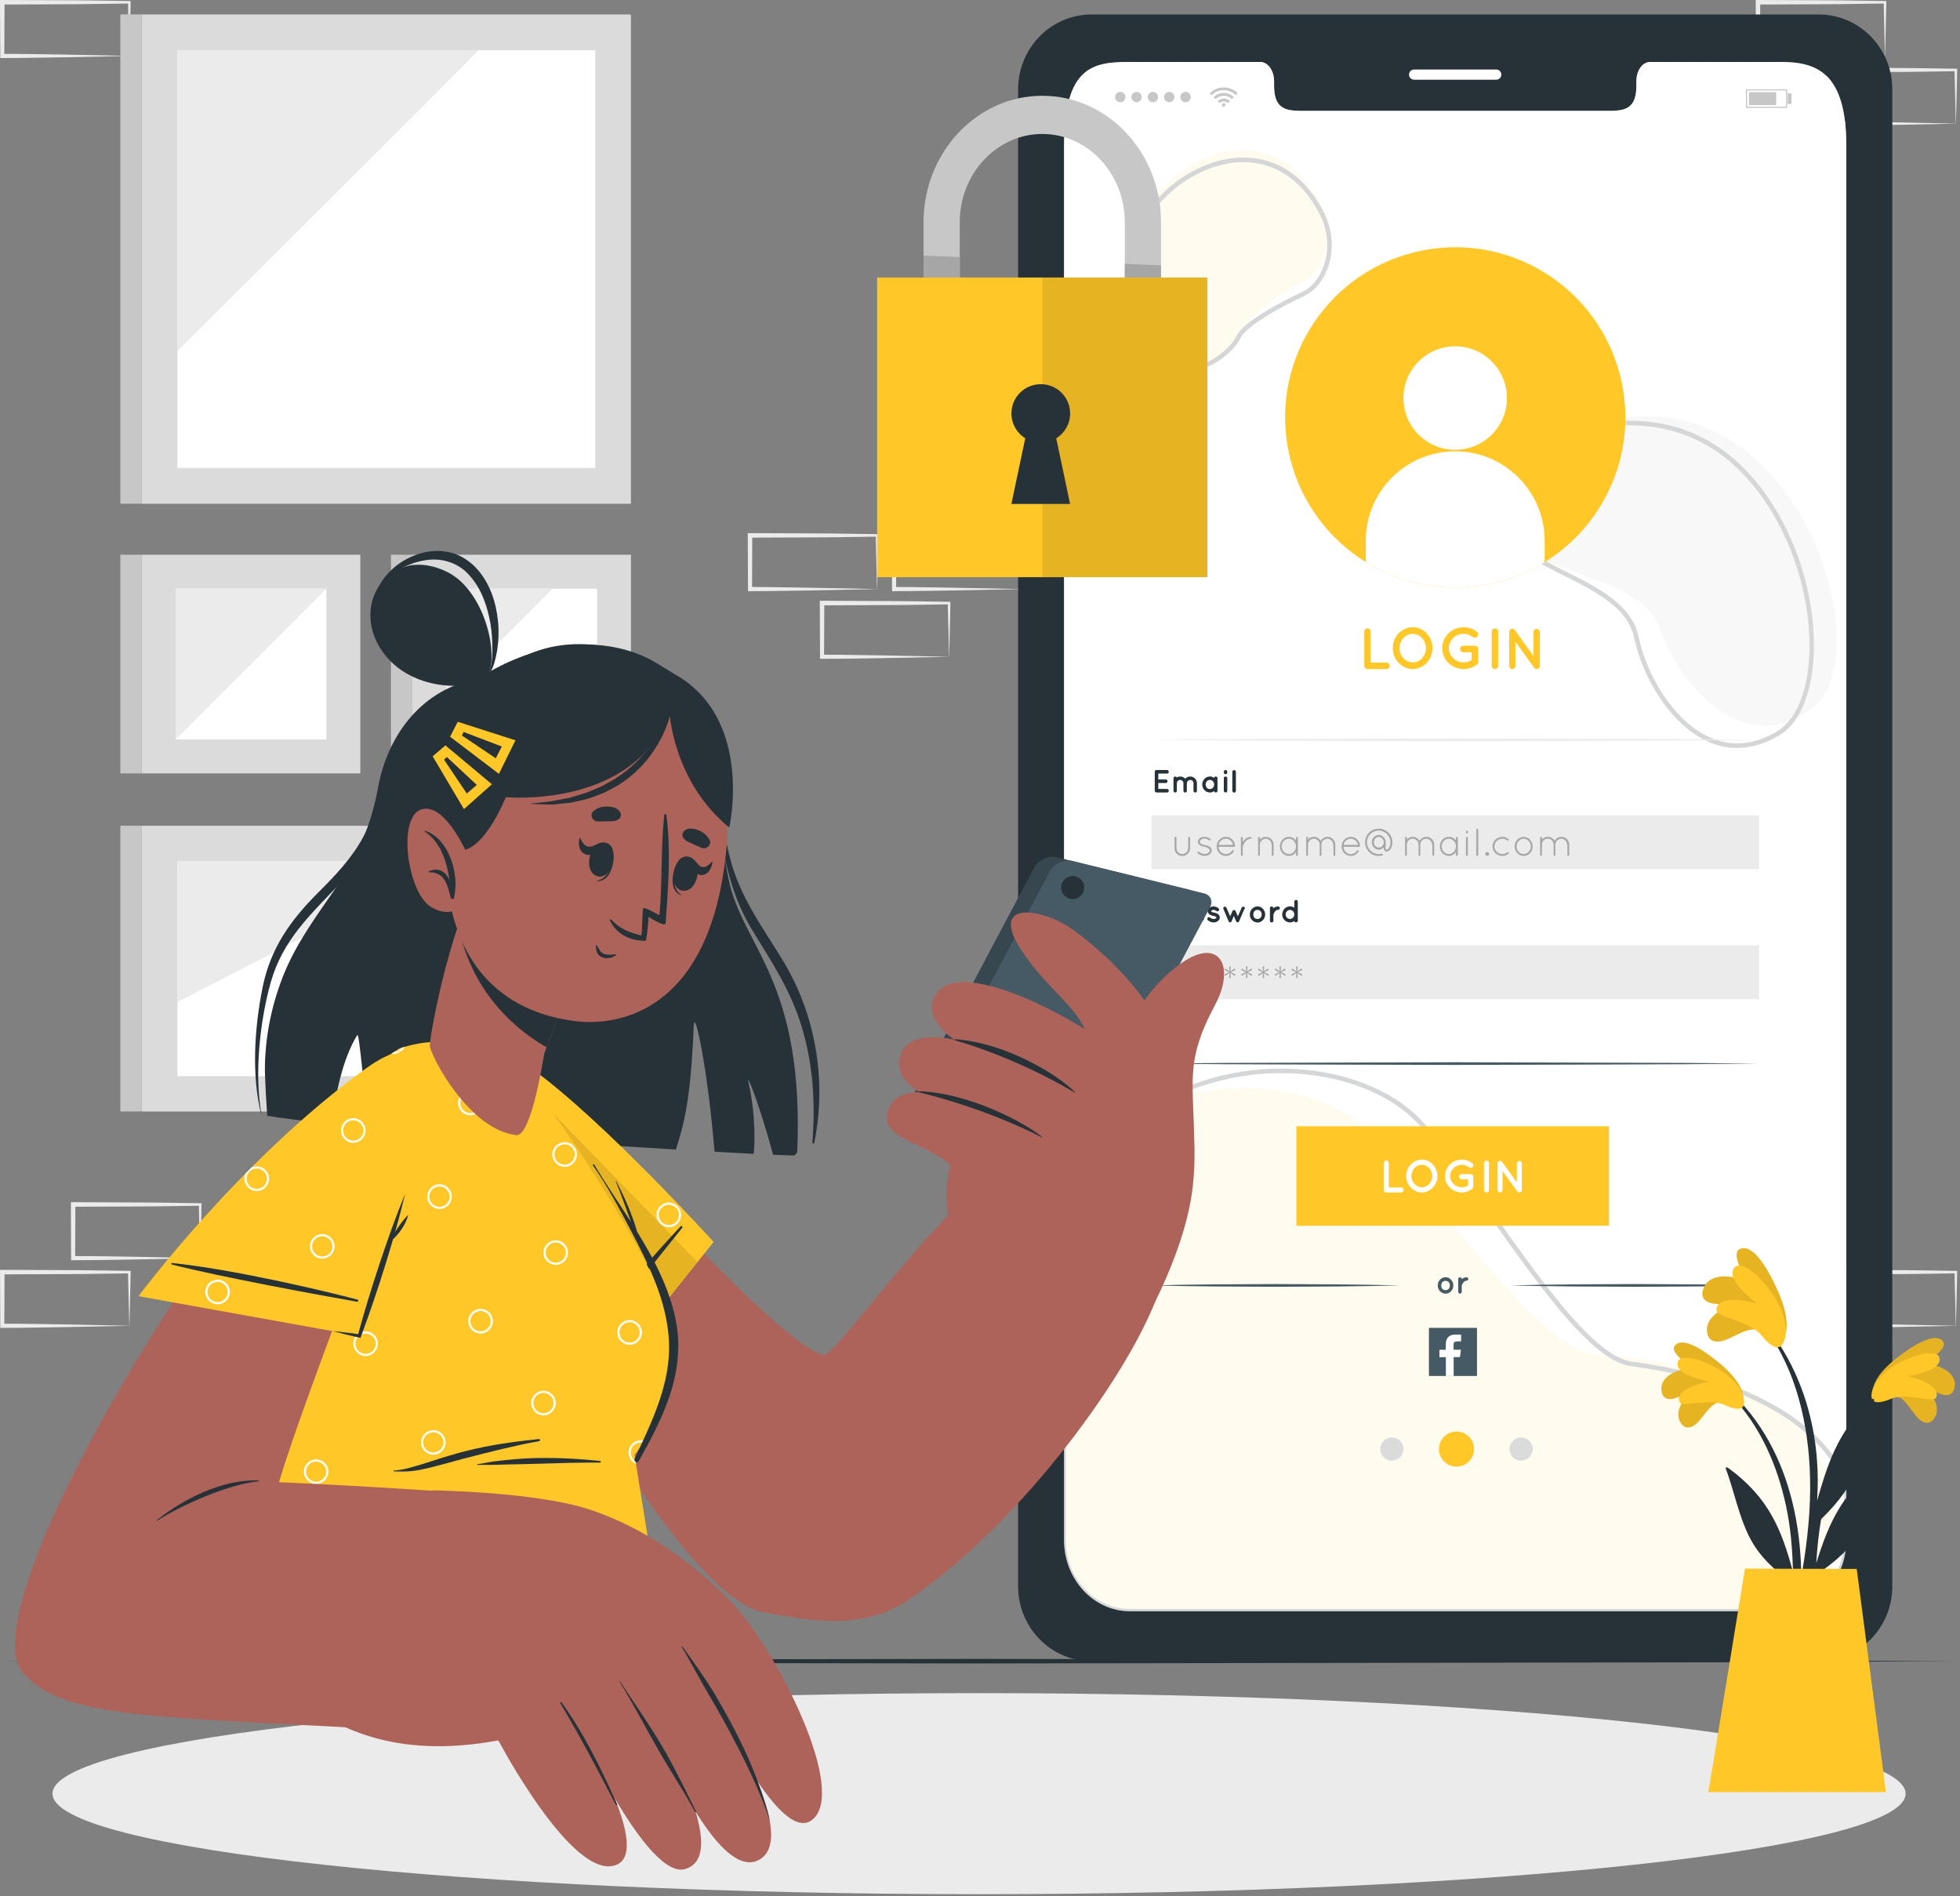 <svg width="428" height="414" viewBox="0 0 428 414" fill="none" xmlns="http://www.w3.org/2000/svg">
<rect x="0" y="0" width="428" height="414" fill="#808080" stroke="none"/>
<g clip-path="url(#clip0_20_2)">
<path d="M43.7 274.7L29.95 274.98L22.98 275.09C20.65 275.14 18.31 275.13 15.97 275.15H15.53V274.7L15.48 262.98V262.48H15.98L29.85 262.54C34.47 262.54 39.09 262.65 43.72 262.7H44V262.97C43.98 264.96 43.91 266.93 43.87 268.89L43.73 274.69L43.7 274.7ZM43.7 274.7L43.56 268.78C43.51 266.83 43.45 264.9 43.43 262.98L43.7 263.25C39.08 263.3 34.46 263.41 29.83 263.41L15.96 263.47L16.46 262.97L16.41 274.69L15.96 274.24C18.25 274.26 20.53 274.24 22.82 274.29L29.71 274.4L43.69 274.68L43.7 274.7Z" fill="#EBEBEB"/>
<path d="M28.23 289.47L14.48 289.75L7.51 289.86C5.18 289.91 2.84 289.9 0.5 289.92H0.06V289.47L0.01 277.75V277.25H0.51L14.38 277.31C19 277.31 23.62 277.42 28.25 277.47H28.53V277.74C28.51 279.73 28.44 281.7 28.4 283.66L28.26 289.46L28.23 289.47ZM28.23 289.47L28.09 283.55C28.04 281.6 27.98 279.67 27.96 277.75L28.23 278.02C23.61 278.07 18.99 278.18 14.36 278.18L0.49 278.24L0.99 277.74L0.94 289.46L0.49 289.01C2.78 289.03 5.06 289.01 7.35 289.06L14.24 289.17L28.22 289.45L28.23 289.47Z" fill="#EBEBEB"/>
<path d="M222.97 128.62L209.22 128.9L202.25 129.01C199.92 129.06 197.58 129.05 195.24 129.07H194.8V128.62L194.75 116.9V116.4H195.25L209.12 116.46C213.74 116.46 218.36 116.57 222.99 116.62H223.27V116.89C223.25 118.88 223.18 120.85 223.14 122.81L223 128.61L222.97 128.62ZM222.97 128.62L222.83 122.7C222.78 120.75 222.72 118.82 222.7 116.9L222.97 117.17C218.35 117.22 213.73 117.33 209.1 117.33L195.23 117.39L195.73 116.89L195.68 128.61L195.23 128.16C197.52 128.18 199.8 128.16 202.09 128.22L208.98 128.33L222.96 128.61L222.97 128.62Z" fill="#EBEBEB"/>
<path d="M207.24 143.4L193.49 143.68L186.52 143.79C184.19 143.84 181.85 143.83 179.51 143.84H179.07V143.39L179.02 131.67V131.17H179.52L193.39 131.23C198.01 131.23 202.63 131.34 207.26 131.39H207.54V131.66C207.52 133.65 207.45 135.62 207.41 137.58L207.27 143.38L207.24 143.4ZM207.24 143.4L207.1 137.48C207.05 135.53 206.99 133.6 206.97 131.68L207.24 131.95C202.62 132 198 132.11 193.37 132.11L179.5 132.17L180 131.67L179.95 143.39L179.5 142.94C181.79 142.96 184.07 142.94 186.36 143L193.25 143.11L207.23 143.39L207.24 143.4Z" fill="#EBEBEB"/>
<path d="M427.08 289.47L413.33 289.75L406.36 289.86C404.03 289.91 401.69 289.9 399.35 289.92H398.91V289.47L398.86 277.75V277.25H399.36L413.23 277.31C417.85 277.31 422.47 277.42 427.1 277.47H427.38V277.74C427.36 279.73 427.29 281.7 427.25 283.66L427.11 289.46L427.08 289.47ZM427.08 289.47L426.94 283.55C426.89 281.6 426.83 279.67 426.81 277.75L427.08 278.02C422.46 278.07 417.84 278.18 413.21 278.18L399.34 278.24L399.84 277.74L399.79 289.46L399.34 289.01C401.63 289.03 403.91 289.01 406.2 289.06L413.09 289.17L427.07 289.45L427.08 289.47Z" fill="#EBEBEB"/>
<path d="M411.61 12.22L397.86 12.5L390.89 12.61C388.56 12.66 386.22 12.65 383.88 12.67H383.44V12.22L383.39 0.5V0H383.89L397.76 0.06C402.38 0.06 407 0.17 411.63 0.22H411.91V0.49C411.89 2.48 411.82 4.45 411.78 6.41L411.64 12.21L411.61 12.22ZM411.61 12.22L411.47 6.3C411.42 4.35 411.36 2.42 411.34 0.5L411.61 0.77C406.99 0.82 402.37 0.93 397.74 0.93L383.87 0.99L384.37 0.49L384.32 12.21L383.87 11.76C386.16 11.78 388.44 11.76 390.73 11.81L397.62 11.92L411.6 12.2L411.61 12.22Z" fill="#EBEBEB"/>
<path d="M427.08 27L413.33 27.28L406.36 27.39C404.03 27.44 401.69 27.43 399.35 27.45H398.91V27L398.86 15.28V14.78H399.36L413.23 14.84C417.85 14.84 422.47 14.95 427.1 15H427.38V15.27C427.36 17.26 427.29 19.23 427.25 21.19L427.11 26.99L427.08 27ZM427.08 27L426.94 21.08C426.89 19.13 426.83 17.2 426.81 15.28L427.08 15.55C422.46 15.6 417.84 15.71 413.21 15.71L399.34 15.77L399.84 15.27L399.79 26.99L399.34 26.54C401.63 26.56 403.91 26.54 406.2 26.59L413.09 26.7L427.07 26.98L427.08 27Z" fill="#EBEBEB"/>
<path d="M28.23 12.22L14.48 12.5L7.51 12.61C5.18 12.66 2.84 12.65 0.5 12.67H0.06V12.22L0 0.5V0H0.5L14.37 0.06C18.99 0.06 23.61 0.17 28.24 0.22H28.52V0.49C28.5 2.48 28.43 4.45 28.39 6.41L28.25 12.21L28.23 12.22ZM28.23 12.22L28.09 6.3C28.04 4.35 27.98 2.42 27.96 0.5L28.23 0.77C23.61 0.82 18.99 0.93 14.36 0.93L0.49 0.99L0.99 0.49L0.94 12.21L0.49 11.76C2.78 11.78 5.06 11.76 7.35 11.81L14.24 11.92L28.22 12.2L28.23 12.22Z" fill="#EBEBEB"/>
<path d="M191.51 128.62L177.76 128.9L170.79 129.01C168.46 129.06 166.12 129.05 163.78 129.07H163.34V128.62L163.29 116.9V116.4H163.79L177.66 116.46C182.28 116.46 186.9 116.57 191.53 116.62H191.81V116.89C191.79 118.88 191.72 120.85 191.68 122.81L191.54 128.61L191.51 128.62ZM191.51 128.62L191.37 122.7C191.32 120.75 191.26 118.82 191.24 116.9L191.51 117.17C186.89 117.22 182.27 117.33 177.64 117.33L163.77 117.39L164.27 116.89L164.22 128.61L163.77 128.16C166.06 128.18 168.34 128.16 170.63 128.22L177.52 128.33L191.5 128.61L191.51 128.62Z" fill="#EBEBEB"/>
<path d="M78.68 168.86V121.12H30.94V168.86H78.68Z" fill="#DBDBDB"/>
<path d="M71.28 161.45V128.52H38.35V161.45H71.28Z" fill="white"/>
<path d="M71.28 128.52H38.35V161.45L71.28 128.52Z" fill="#EBEBEB"/>
<path d="M26.28 168.86H30.95L30.95 121.12H26.28L26.28 168.86Z" fill="#C7C7C7"/>
<path d="M137.78 168.86V121.12H90.04V168.86H137.78Z" fill="#DBDBDB"/>
<path d="M130.38 161.45V128.52H97.45V161.45H130.38Z" fill="white"/>
<path d="M120.71 128.52H97.44V151.78L120.71 128.52Z" fill="#EBEBEB"/>
<path d="M85.37 168.86H90.04V121.12H85.37V168.86Z" fill="#C7C7C7"/>
<path d="M137.78 242.68V180.29H30.95V242.68H137.78Z" fill="#DBDBDB"/>
<path d="M129.98 234.96V188H38.75V234.96H129.98Z" fill="white"/>
<path d="M98.55 188H38.74V218.78L98.55 188Z" fill="#EBEBEB"/>
<path d="M26.28 242.67H30.95L30.95 180.28H26.28L26.28 242.67Z" fill="#C7C7C7"/>
<path d="M137.77 109.99V3.16L30.94 3.16V109.99H137.77Z" fill="#DBDBDB"/>
<path d="M129.98 10.95H38.74V102.18H129.98V10.95Z" fill="white"/>
<path d="M38.74 76.64C52.61 62.85 91.91 23.75 104.54 10.96H38.74V76.64Z" fill="#EBEBEB"/>
<path d="M26.28 109.98H30.95L30.95 3.15H26.28L26.28 109.98Z" fill="#C7C7C7"/>
<path d="M213.79 413.57C325.534 413.57 416.12 403.743 416.12 391.62C416.12 379.497 325.534 369.67 213.79 369.67C102.046 369.67 11.46 379.497 11.46 391.62C11.46 403.743 102.046 413.57 213.79 413.57Z" fill="#EBEBEB"/>
<path d="M397.14 3.16H238.38C229.51 3.16 222.32 10.48 222.32 19.52V346.34C222.32 355.36 229.51 362.7 238.38 362.7H397.14C406.01 362.7 413.22 355.37 413.22 346.34V19.52C413.22 10.48 406.02 3.16 397.14 3.16ZM403.18 336.23C403.18 344.83 396.74 351.79 388.79 351.79H246.76C238.8 351.79 232.35 344.83 232.35 336.23V31.9C232.35 14.38 238.79 13.52 246.76 13.52H275.21C276.86 13.52 278.22 15.4 278.22 17.73V18.73C278.22 24.19 281.21 24.2 284.88 24.2H350.67C354.37 24.2 357.33 24.18 357.33 18.73V17.73C357.33 15.4 358.66 13.52 360.34 13.52H388.79C396.73 13.52 403.18 15.85 403.18 31.9V336.23Z" fill="#263238"/>
<path d="M326.74 17.4H308.79C308.18 17.4 307.68 16.9 307.68 16.29C307.68 15.68 308.18 15.18 308.79 15.18H326.74C327.35 15.18 327.85 15.68 327.85 16.29C327.85 16.9 327.35 17.4 326.74 17.4Z" fill="white"/>
<path d="M403.18 31.9V336.23C403.18 344.83 396.74 351.79 388.79 351.79H246.76C238.8 351.79 232.35 344.83 232.35 336.23V31.9C232.35 14.38 238.79 13.52 246.76 13.52H275.21C276.86 13.52 278.22 15.4 278.22 17.73V18.73C278.22 24.19 281.21 24.2 284.88 24.2H350.67C354.37 24.2 357.33 24.18 357.33 18.73V17.73C357.33 15.4 358.66 13.52 360.34 13.52H388.79C396.73 13.52 403.18 15.85 403.18 31.9Z" fill="white"/>
<g opacity="0.2">
<path opacity="0.4" d="M400.57 338.95C400.16 342.11 399.37 345.11 398.25 347.95C395.72 350.35 392.41 351.8 388.78 351.8H246.62C238.65 351.8 232.21 344.84 232.21 336.23V254.23C238.2 248.09 245.18 243.78 252.42 241.06C269.47 234.69 287.93 237.28 298.07 246.2C313.06 259.39 335.75 295.03 348.63 295.74C349.51 295.79 350.53 295.86 351.68 295.95C361.01 296.7 378.28 299.27 389.7 308.78C397.37 315.17 402.41 324.7 400.57 338.95Z" fill="#FFC727"/>
<path d="M388.79 352.29H246.63C238.41 352.29 231.72 345.08 231.72 336.22V259.36L231.83 259.22C234.41 255.92 237.36 252.63 240.6 249.42C244.07 245.98 247.96 243.02 252.19 240.62C273.74 228.33 298.97 232.91 309.99 244.2C315.07 249.42 320.84 257.52 326.94 266.09C335.61 278.28 344.58 290.88 351.97 295.52C353.55 296.51 355.02 297.11 356.35 297.29C365.78 298.53 379.27 301.45 389.99 308.36C396.45 312.51 401.05 317.62 403.66 323.56L403.7 323.76V336.22C403.7 340.86 401.85 345.27 398.62 348.31C395.91 350.88 392.42 352.29 388.81 352.29H388.79ZM232.72 259.71V336.22C232.72 344.53 238.96 351.29 246.63 351.29H388.79C392.14 351.29 395.38 349.97 397.91 347.58C400.94 344.72 402.68 340.58 402.68 336.22V323.86C400.15 318.15 395.69 313.22 389.43 309.2C378.86 302.39 365.52 299.5 356.19 298.28C354.72 298.08 353.11 297.44 351.41 296.37C343.86 291.62 334.83 278.94 326.1 266.67C320.02 258.13 314.28 250.06 309.25 244.9C298.49 233.87 273.8 229.43 252.67 241.49C248.52 243.85 244.7 246.76 241.29 250.14C238.13 253.28 235.24 256.5 232.71 259.72L232.72 259.71Z" fill="#263238"/>
<path opacity="0.4" d="M287.7 43.16C292.04 50.18 289.66 58.53 285.14 61.1C280.62 63.67 272.68 68.79 271.51 71.95C270.34 75.11 262.93 83.09 253.6 78.49C244.27 73.9 245.31 57.83 249.43 47.98C254.87 35 275.78 23.87 287.7 43.16Z" fill="#FFC727"/>
<path d="M258.21 81.33C255.92 81.33 253.65 80.7 251.52 79.45C242.01 73.87 244.69 57.49 249.49 48.17C253.53 40.33 262.97 34.41 271.45 34.39H271.49C276.68 34.39 283.92 36.46 289.04 46.27C290.98 50 291.35 54.35 290.05 58.2C289.04 61.18 287.16 63.51 284.88 64.58C278.87 67.4 272.03 71.33 270.85 73.88C269.95 75.82 266.55 79.33 262.1 80.72C260.8 81.13 259.5 81.33 258.2 81.33H258.21ZM271.5 35.39H271.46C263.32 35.41 254.26 41.1 250.38 48.63C245.57 57.97 243.46 73.57 252.03 78.59C255.16 80.43 258.45 80.82 261.81 79.77C265.97 78.47 269.13 75.24 269.95 73.47C271.54 70.05 280.63 65.49 284.46 63.69C286.5 62.73 288.19 60.62 289.11 57.89C290.32 54.3 289.98 50.23 288.16 46.74C283.28 37.37 276.41 35.39 271.49 35.39H271.5Z" fill="#263238"/>
<path d="M352.89 91.56C334.14 95.05 325.78 109.99 331.78 118C337.78 126.02 358.68 125.88 362.54 137.44C366.4 149 380.79 166.2 395.81 154.58C410.82 142.97 393.03 84.09 352.9 91.56H352.89Z" fill="#DBDBDB"/>
<path d="M379.36 163.32C377.24 163.32 375.14 162.87 373.08 161.96C364.76 158.32 358.62 147.78 356.85 139.25C355.49 132.7 348.33 129.11 341.41 125.63C336 122.91 330.89 120.35 328.65 116.48C326.75 113.2 326.88 109.04 328.99 105.07C332.07 99.3 340.02 92.82 353.12 91.95C380.68 90.13 390.91 115.85 393.39 123.78C398.39 139.76 396.3 155.89 388.61 160.51C385.5 162.38 382.4 163.31 379.36 163.31V163.32ZM353.18 92.96C340.49 93.8 332.82 100.02 329.87 105.55C327.89 109.26 327.76 112.97 329.51 115.99C331.6 119.6 336.58 122.1 341.85 124.74C348.99 128.32 356.37 132.03 357.82 139.05C359.54 147.32 365.46 157.54 373.48 161.04C378.2 163.11 383.12 162.64 388.1 159.65C395.4 155.26 397.31 139.64 392.44 124.08C390.01 116.33 380.03 91.17 353.19 92.95L353.18 92.96Z" fill="#263238"/>
</g>
<path d="M270.3 20.36C270.21 20.45 270.12 20.54 270.03 20.63C269.98 20.68 269.93 20.73 269.87 20.79C269.13 20.07 268.25 19.69 267.22 19.69C266.19 19.69 265.31 20.07 264.57 20.79C264.52 20.74 264.47 20.69 264.42 20.64C264.33 20.55 264.24 20.46 264.15 20.37C264.15 20.37 264.16 20.35 264.17 20.35C264.29 20.25 264.4 20.14 264.52 20.04C264.77 19.84 265.04 19.67 265.32 19.53C265.66 19.36 266.01 19.24 266.39 19.17C266.57 19.14 266.74 19.12 266.92 19.1C266.98 19.1 267.37 19.1 267.39 19.1C267.51 19.1 267.63 19.11 267.75 19.13C268.09 19.17 268.41 19.25 268.73 19.36C268.96 19.44 269.18 19.55 269.39 19.67C269.61 19.8 269.82 19.94 270.02 20.11C270.12 20.19 270.21 20.28 270.31 20.37L270.3 20.36Z" fill="#C7C7C7"/>
<path d="M265.45 21.65C265.3 21.51 265.16 21.36 265.02 21.22C265.51 20.73 266.1 20.43 266.79 20.33C267.82 20.19 268.7 20.5 269.45 21.21C269.3 21.36 269.16 21.5 269.01 21.64C268.52 21.16 267.93 20.91 267.23 20.91C266.54 20.91 265.95 21.17 265.45 21.65Z" fill="#C7C7C7"/>
<path d="M268.57 22.09C268.43 22.23 268.28 22.38 268.14 22.52C267.89 22.28 267.59 22.14 267.23 22.14C266.87 22.14 266.57 22.27 266.32 22.52C266.18 22.38 266.03 22.23 265.89 22.09C266.58 21.37 267.81 21.31 268.57 22.09Z" fill="#C7C7C7"/>
<path d="M267.61 22.91C267.61 23.13 267.44 23.3 267.22 23.3C267 23.3 266.83 23.13 266.83 22.91C266.83 22.69 267 22.52 267.22 22.52C267.44 22.52 267.61 22.69 267.61 22.91Z" fill="#C7C7C7"/>
<path d="M243.5 21.19C243.5 20.56 244.01 20.06 244.63 20.06C245.25 20.06 245.76 20.57 245.76 21.19C245.76 21.81 245.25 22.32 244.63 22.32C244.01 22.32 243.5 21.81 243.5 21.19Z" fill="#C7C7C7"/>
<path d="M247.06 21.19C247.06 20.56 247.57 20.06 248.19 20.06C248.81 20.06 249.32 20.57 249.32 21.19C249.32 21.81 248.81 22.32 248.19 22.32C247.57 22.32 247.06 21.81 247.06 21.19Z" fill="#C7C7C7"/>
<path d="M250.63 21.19C250.63 20.56 251.14 20.06 251.76 20.06C252.38 20.06 252.89 20.57 252.89 21.19C252.89 21.81 252.38 22.32 251.76 22.32C251.14 22.32 250.63 21.81 250.63 21.19Z" fill="#C7C7C7"/>
<path d="M254.2 21.19C254.2 20.56 254.71 20.06 255.33 20.06C255.95 20.06 256.46 20.57 256.46 21.19C256.46 21.81 255.95 22.32 255.33 22.32C254.71 22.32 254.2 21.81 254.2 21.19Z" fill="#C7C7C7"/>
<path d="M257.76 21.19C257.76 20.56 258.27 20.06 258.89 20.06C259.51 20.06 260.02 20.57 260.02 21.19C260.02 21.81 259.51 22.32 258.89 22.32C258.27 22.32 257.76 21.81 257.76 21.19Z" fill="#C7C7C7"/>
<path d="M390.26 23.55H381.26V19.5H390.26V23.55ZM381.51 23.3H390.01V19.75H381.51V23.3Z" fill="#C7C7C7"/>
<path d="M387.86 20.12H381.92V22.94H387.86V20.12Z" fill="#C7C7C7"/>
<path d="M391.19 20.39H390.37V22.67H391.19V20.39Z" fill="#C7C7C7"/>
<path d="M306.47 316.38C306.47 317.78 305.34 318.91 303.94 318.91C302.54 318.91 301.41 317.78 301.41 316.38C301.41 314.98 302.54 313.85 303.94 313.85C305.34 313.85 306.47 314.98 306.47 316.38Z" fill="#DBDBDB"/>
<path d="M321.88 316.38C321.88 318.5 320.17 320.21 318.05 320.21C315.93 320.21 314.22 318.49 314.22 316.38C314.22 314.27 315.94 312.55 318.05 312.55C320.16 312.55 321.88 314.27 321.88 316.38Z" fill="#FFC727"/>
<path d="M334.7 316.38C334.7 317.78 333.57 318.91 332.17 318.91C330.77 318.91 329.64 317.78 329.64 316.38C329.64 314.98 330.77 313.85 332.17 313.85C333.57 313.85 334.7 314.98 334.7 316.38Z" fill="#DBDBDB"/>
<path d="M297.91 145.38V137.9C297.91 137.52 298.21 137.2 298.61 137.2C299.01 137.2 299.32 137.52 299.32 137.9V144.67H302.76C303.13 144.67 303.46 144.99 303.46 145.38C303.46 145.77 303.13 146.08 302.76 146.08H298.61C298.22 146.08 297.91 145.76 297.91 145.38Z" fill="#FFC727"/>
<path d="M311.54 138.3C312.33 139.14 312.82 140.25 312.82 141.51C312.82 142.77 312.33 143.89 311.54 144.72C310.79 145.54 309.68 146.08 308.51 146.08C307.34 146.08 306.18 145.55 305.4 144.72C304.61 143.9 304.14 142.77 304.14 141.51C304.14 140.25 304.61 139.14 305.4 138.3C306.17 137.46 307.29 136.94 308.51 136.94C309.73 136.94 310.79 137.46 311.54 138.3ZM311.38 141.51C311.38 140.65 311.04 139.85 310.52 139.29C309.99 138.72 309.28 138.39 308.52 138.39C307.71 138.39 307 138.72 306.47 139.29C305.94 139.85 305.61 140.65 305.61 141.51C305.61 142.37 305.94 143.17 306.47 143.72C307 144.29 307.71 144.63 308.52 144.63C309.28 144.63 309.99 144.29 310.52 143.72C311.04 143.17 311.38 142.38 311.38 141.51Z" fill="#FFC727"/>
<path d="M314.93 141.52C314.93 138.97 317.03 136.94 319.61 136.94C320.69 136.94 321.72 137.31 322.5 137.93C322.83 138.17 322.88 138.64 322.64 138.96C322.4 139.26 321.93 139.33 321.61 139.07C321.06 138.65 320.37 138.38 319.61 138.38C318.7 138.38 317.9 138.72 317.33 139.31C316.73 139.88 316.38 140.65 316.38 141.52C316.38 142.39 316.74 143.13 317.33 143.7C317.9 144.28 318.7 144.63 319.61 144.63C320.24 144.63 320.84 144.44 321.35 144.15V142.41H319.54C319.15 142.41 318.82 142.08 318.82 141.69C318.82 141.3 319.15 140.98 319.54 140.98H322.06C322.47 140.98 322.8 141.28 322.8 141.69V144.49C322.8 144.58 322.77 144.63 322.76 144.71C322.75 144.73 322.75 144.75 322.73 144.77C322.69 144.9 322.62 145 322.49 145.09C321.69 145.71 320.69 146.08 319.61 146.08C317.04 146.08 314.93 144.06 314.93 141.53V141.52Z" fill="#FFC727"/>
<path d="M325.74 137.9C325.74 137.51 326.04 137.2 326.44 137.2C326.84 137.2 327.15 137.5 327.15 137.9V145.38C327.15 145.77 326.82 146.08 326.44 146.08C326.06 146.08 325.74 145.78 325.74 145.38V137.9Z" fill="#FFC727"/>
<path d="M330.92 145.38C330.92 145.76 330.6 146.08 330.24 146.08C329.85 146.08 329.54 145.76 329.54 145.38V138.01C329.53 137.78 329.63 137.55 329.82 137.41C330.14 137.19 330.57 137.26 330.78 137.56L334.87 143.23V138.01C334.87 137.64 335.17 137.32 335.56 137.32C335.95 137.32 336.26 137.64 336.26 138.01V145.38C336.26 145.76 335.94 146.08 335.56 146.08C335.36 146.08 335.17 145.98 335.04 145.83C335.02 145.81 334.99 145.78 334.98 145.75L330.92 140.12V145.38Z" fill="#FFC727"/>
<path d="M252.16 172.65V168.51C252.16 168.29 252.33 168.12 252.55 168.12H254.84C255.04 168.12 255.23 168.29 255.23 168.51C255.23 168.73 255.05 168.9 254.84 168.9H252.94V170.18H254.57C254.78 170.18 254.96 170.36 254.96 170.57C254.96 170.79 254.78 170.96 254.57 170.96H252.94V172.25H254.84C255.04 172.25 255.23 172.42 255.23 172.64C255.23 172.86 255.05 173.03 254.84 173.03H252.57H252.56C252.34 173.03 252.17 172.86 252.17 172.65H252.16Z" fill="#263238"/>
<path d="M259.17 170.98V172.66C259.17 172.86 259 173.03 258.8 173.03C258.6 173.03 258.42 172.86 258.42 172.66V170.98C258.42 170.59 258.09 170.28 257.7 170.28C257.31 170.28 256.99 170.6 256.99 171V172.66C256.99 172.66 256.99 172.7 256.99 172.71V172.73C256.99 172.73 256.99 172.76 256.97 172.77V172.81C256.91 172.94 256.77 173.03 256.62 173.03C256.59 173.03 256.57 173.03 256.55 173.03C256.38 172.99 256.25 172.85 256.25 172.67V171.01V169.92C256.25 169.7 256.42 169.54 256.62 169.54C256.77 169.54 256.9 169.62 256.96 169.75C257.18 169.62 257.44 169.54 257.71 169.54C258.15 169.54 258.54 169.72 258.81 170.02C259.07 169.72 259.47 169.54 259.91 169.54C260.72 169.54 261.37 170.2 261.37 171.01V172.67C261.37 172.87 261.2 173.04 261 173.04C260.8 173.04 260.62 172.87 260.62 172.67V171.01C260.62 170.61 260.3 170.29 259.91 170.29C259.52 170.29 259.2 170.61 259.18 170.99L259.17 170.98Z" fill="#263238"/>
<path d="M265.86 171.29V172.66C265.86 172.86 265.69 173.03 265.49 173.03C265.31 173.03 265.17 172.9 265.13 172.73C264.86 172.92 264.55 173.03 264.2 173.03C263.72 173.03 263.31 172.83 263.01 172.52C262.71 172.2 262.53 171.76 262.53 171.29C262.53 170.82 262.7 170.37 263.01 170.06C263.31 169.74 263.72 169.53 264.2 169.53C264.55 169.53 264.87 169.65 265.13 169.84C265.17 169.67 265.31 169.53 265.49 169.53C265.69 169.53 265.86 169.7 265.86 169.91V171.29ZM265.12 171.29C265.12 171 265.02 170.74 264.85 170.57C264.68 170.38 264.44 170.28 264.2 170.28C263.96 170.28 263.71 170.38 263.55 170.57C263.38 170.75 263.28 171 263.28 171.29C263.28 171.58 263.38 171.83 263.55 172.01C263.71 172.18 263.95 172.28 264.2 172.28C264.45 172.28 264.68 172.18 264.85 172.01C265.02 171.83 265.12 171.57 265.12 171.29Z" fill="#263238"/>
<path d="M268 168.65C268 168.86 267.84 169.04 267.62 169.04C267.4 169.04 267.24 168.86 267.24 168.65V168.5C267.24 168.29 267.41 168.12 267.62 168.12C267.83 168.12 268 168.29 268 168.5V168.65ZM268 169.92V172.65C268 172.86 267.84 173.03 267.62 173.03C267.4 173.03 267.24 172.86 267.24 172.65V169.92C267.24 169.7 267.41 169.53 267.62 169.53C267.83 169.53 268 169.69 268 169.92Z" fill="#263238"/>
<path d="M269.49 168.13C269.71 168.13 269.88 168.31 269.88 168.52V172.66C269.88 172.87 269.7 173.05 269.49 173.05C269.28 173.05 269.1 172.87 269.1 172.66V168.52C269.1 168.31 269.28 168.13 269.49 168.13Z" fill="#263238"/>
<path d="M253.8 199.49H252.94V201.01C252.94 201.22 252.76 201.4 252.55 201.4C252.34 201.4 252.16 201.22 252.16 201.01V196.87C252.16 196.65 252.33 196.48 252.55 196.48H253.8C254.63 196.48 255.31 197.15 255.31 197.99C255.31 198.83 254.64 199.48 253.8 199.48V199.49ZM252.94 198.71H253.8C254.21 198.71 254.52 198.39 254.53 198C254.53 197.59 254.21 197.27 253.8 197.27H252.94V198.71Z" fill="#263238"/>
<path d="M259.13 199.65V201.02C259.13 201.22 258.96 201.39 258.76 201.39C258.58 201.39 258.44 201.26 258.4 201.09C258.13 201.28 257.82 201.39 257.47 201.39C256.99 201.39 256.58 201.19 256.28 200.88C255.98 200.56 255.8 200.12 255.8 199.65C255.8 199.18 255.97 198.73 256.28 198.42C256.58 198.1 256.99 197.89 257.47 197.89C257.82 197.89 258.14 198.01 258.4 198.2C258.44 198.02 258.58 197.89 258.76 197.89C258.96 197.89 259.13 198.06 259.13 198.27V199.65ZM258.39 199.65C258.39 199.36 258.29 199.1 258.12 198.93C257.95 198.74 257.71 198.64 257.47 198.64C257.23 198.64 256.98 198.74 256.82 198.93C256.65 199.11 256.55 199.36 256.55 199.65C256.55 199.94 256.65 200.19 256.82 200.37C256.98 200.54 257.22 200.64 257.47 200.64C257.72 200.64 257.95 200.54 258.12 200.37C258.29 200.19 258.39 199.93 258.39 199.65Z" fill="#263238"/>
<path d="M260.33 200.4C260.46 200.23 260.7 200.21 260.86 200.34C261.04 200.49 261.36 200.66 261.63 200.65C261.82 200.65 261.99 200.59 262.11 200.52C262.21 200.44 262.24 200.37 262.24 200.31C262.24 200.28 262.24 200.26 262.22 200.24C262.22 200.22 262.18 200.19 262.13 200.16C262.03 200.09 261.82 200.01 261.57 199.96C261.35 199.92 261.14 199.86 260.96 199.78C260.77 199.69 260.6 199.56 260.48 199.37C260.4 199.24 260.36 199.09 260.36 198.93C260.36 198.61 260.54 198.33 260.77 198.16C261.02 197.99 261.31 197.9 261.63 197.9C262.11 197.9 262.46 198.13 262.68 198.29C262.85 198.4 262.9 198.63 262.79 198.81C262.68 198.98 262.45 199.03 262.27 198.91C262.05 198.76 261.85 198.65 261.63 198.65C261.45 198.65 261.3 198.71 261.21 198.78C261.12 198.84 261.1 198.91 261.1 198.94C261.1 198.97 261.1 198.97 261.11 199C261.11 199.01 261.14 199.04 261.19 199.07C261.28 199.13 261.46 199.2 261.7 199.24C261.93 199.28 262.15 199.35 262.35 199.44C262.54 199.52 262.73 199.66 262.85 199.85C262.93 199.99 262.98 200.15 262.98 200.31C262.98 200.65 262.79 200.94 262.54 201.12C262.29 201.3 261.97 201.4 261.63 201.4C261.08 201.4 260.66 201.14 260.38 200.92C260.23 200.79 260.21 200.56 260.33 200.4Z" fill="#263238"/>
<path d="M263.71 200.4C263.84 200.23 264.08 200.21 264.24 200.34C264.42 200.49 264.74 200.66 265.01 200.65C265.2 200.65 265.37 200.59 265.49 200.52C265.59 200.44 265.62 200.37 265.62 200.31C265.62 200.28 265.62 200.26 265.6 200.24C265.6 200.22 265.56 200.19 265.51 200.16C265.41 200.09 265.2 200.01 264.95 199.96C264.73 199.92 264.52 199.86 264.34 199.78C264.15 199.69 263.98 199.56 263.86 199.37C263.78 199.24 263.74 199.09 263.74 198.93C263.74 198.61 263.92 198.33 264.15 198.16C264.4 197.99 264.69 197.9 265.01 197.9C265.49 197.9 265.84 198.13 266.06 198.29C266.23 198.4 266.28 198.63 266.17 198.81C266.06 198.98 265.83 199.03 265.65 198.91C265.43 198.76 265.23 198.65 265.01 198.65C264.83 198.65 264.68 198.71 264.59 198.78C264.5 198.84 264.48 198.91 264.48 198.94C264.48 198.97 264.48 198.97 264.49 199C264.49 199.01 264.52 199.04 264.57 199.07C264.66 199.13 264.84 199.2 265.08 199.24C265.31 199.28 265.53 199.35 265.73 199.44C265.92 199.52 266.11 199.66 266.23 199.85C266.31 199.99 266.36 200.15 266.36 200.31C266.36 200.65 266.17 200.94 265.92 201.12C265.67 201.3 265.35 201.4 265.01 201.4C264.46 201.4 264.04 201.14 263.76 200.92C263.61 200.79 263.59 200.56 263.71 200.4Z" fill="#263238"/>
<path d="M271.73 198.46L270.57 201.18C270.57 201.18 270.56 201.22 270.54 201.24C270.54 201.25 270.52 201.27 270.5 201.28H270.49C270.48 201.29 270.46 201.31 270.45 201.32C270.45 201.32 270.45 201.32 270.45 201.33C270.43 201.34 270.41 201.36 270.39 201.37C270.38 201.37 270.36 201.37 270.33 201.38H270.32C270.32 201.38 270.28 201.38 270.25 201.38C270.23 201.38 270.21 201.38 270.19 201.38H270.18C270.18 201.38 270.15 201.37 270.13 201.37H270.12C270.12 201.37 270.08 201.34 270.06 201.32C270.06 201.32 270.03 201.29 270.02 201.28H270.01C270 201.27 269.98 201.25 269.97 201.24C269.96 201.22 269.95 201.2 269.94 201.18L269.43 199.97L268.93 201.18C268.93 201.18 268.91 201.22 268.89 201.24C268.89 201.24 268.86 201.27 268.85 201.29C268.84 201.3 268.82 201.32 268.81 201.33C268.78 201.35 268.77 201.36 268.75 201.37H268.74C268.73 201.37 268.71 201.37 268.7 201.38H268.69C268.69 201.38 268.64 201.38 268.62 201.38C268.59 201.38 268.57 201.38 268.55 201.38H268.53C268.53 201.38 268.5 201.37 268.49 201.37C268.49 201.37 268.487 201.37 268.48 201.37C268.48 201.37 268.43 201.35 268.42 201.33C268.42 201.33 268.4 201.31 268.38 201.29H268.37C268.37 201.29 268.35 201.26 268.34 201.24C268.34 201.24 268.32 201.2 268.3 201.18L267.15 198.46C267.07 198.27 267.15 198.06 267.35 197.98C267.52 197.9 267.74 197.98 267.81 198.19L268.64 200.08L269.13 198.91C269.19 198.77 269.33 198.69 269.47 198.69C269.62 198.69 269.76 198.77 269.81 198.91L270.31 200.08L271.14 198.19C271.21 197.99 271.43 197.9 271.61 197.98C271.8 198.06 271.9 198.27 271.81 198.46H271.73Z" fill="#263238"/>
<path d="M273.4 200.89C273.1 200.58 272.92 200.15 272.92 199.66C272.92 199.17 273.1 198.77 273.4 198.43C273.72 198.1 274.12 197.9 274.61 197.9C275.1 197.9 275.49 198.1 275.78 198.43C276.1 198.77 276.27 199.18 276.27 199.66C276.27 200.14 276.1 200.59 275.78 200.89C275.49 201.22 275.07 201.42 274.61 201.42C274.15 201.42 273.72 201.22 273.4 200.89ZM273.68 199.65C273.68 199.95 273.77 200.2 273.93 200.39C274.11 200.56 274.34 200.65 274.6 200.65C274.85 200.65 275.07 200.56 275.24 200.39C275.41 200.19 275.51 199.95 275.51 199.65C275.51 199.35 275.41 199.11 275.24 198.92C275.06 198.77 274.84 198.65 274.6 198.65C274.33 198.65 274.1 198.76 273.93 198.92C273.77 199.11 273.68 199.36 273.68 199.65Z" fill="#263238"/>
<path d="M279.47 198.27C279.47 198.47 279.31 198.64 279.1 198.64C278.94 198.64 278.8 198.68 278.68 198.77C278.55 198.85 278.44 198.97 278.36 199.11C278.19 199.33 278.11 199.6 278.07 199.7V201.03C278.07 201.23 277.9 201.4 277.68 201.4C277.46 201.4 277.31 201.23 277.31 201.03V198.27C277.31 198.07 277.48 197.91 277.68 197.91C277.88 197.91 278.07 198.07 278.07 198.27V198.32C278.07 198.32 278.17 198.21 278.22 198.18C278.45 198.03 278.75 197.9 279.1 197.91C279.31 197.91 279.47 198.07 279.47 198.27Z" fill="#263238"/>
<path d="M283.39 201.02C283.39 201.22 283.22 201.4 283.01 201.4C282.82 201.4 282.67 201.27 282.64 201.1C282.37 201.28 282.04 201.4 281.69 201.4C280.74 201.4 279.99 200.6 279.99 199.65C279.99 198.7 280.75 197.89 281.69 197.89C282.03 197.89 282.37 198 282.63 198.18V196.86C282.63 196.66 282.8 196.48 283.02 196.48C283.24 196.48 283.4 196.66 283.4 196.86V199.64V201.01L283.39 201.02ZM281.69 198.66C281.44 198.66 281.21 198.77 281.03 198.95C280.85 199.12 280.75 199.38 280.75 199.66C280.75 199.94 280.85 200.18 281.03 200.35C281.2 200.53 281.44 200.64 281.69 200.64C281.94 200.64 282.17 200.53 282.35 200.35C282.53 200.18 282.63 199.92 282.63 199.66C282.63 199.38 282.53 199.13 282.35 198.95C282.18 198.77 281.95 198.66 281.69 198.66Z" fill="#263238"/>
<path d="M251.43 232.22L268.02 232.07L284.6 232.02L317.77 231.92L350.94 232.02L367.53 232.07L384.12 232.22L367.53 232.36L350.94 232.42L317.77 232.51L284.6 232.42L268.02 232.36L251.43 232.22Z" fill="#455A64"/>
<path d="M251.43 161.52L268.02 161.38L284.6 161.33L317.77 161.23L350.94 161.33L367.53 161.38L384.12 161.52L367.53 161.67L350.94 161.72L317.77 161.82L284.6 161.72L268.02 161.67L251.43 161.52Z" fill="#EBEBEB"/>
<path d="M337.3 122.73C334.07 124.74 330.49 126.27 326.59 127.21C316.51 129.67 306.41 127.78 298.24 122.71C290.25 117.77 284.1 109.8 281.69 99.95C276.83 80.01 289.03 59.91 308.97 55.05C328.89 50.18 348.99 62.39 353.87 82.33C357.78 98.37 350.63 114.51 337.31 122.73H337.3Z" fill="#FFC727"/>
<path d="M318.692 98.17C324.912 97.656 329.537 92.198 329.024 85.978C328.51 79.758 323.052 75.133 316.832 75.646C310.613 76.16 305.987 81.618 306.501 87.838C307.014 94.058 312.472 98.683 318.692 98.17Z" fill="white"/>
<path d="M337.3 118.07V122.73C334.07 124.74 330.49 126.27 326.59 127.21C316.51 129.67 306.41 127.78 298.24 122.71V118.06C298.24 107.3 306.98 98.53 317.77 98.53C328.56 98.53 337.3 107.3 337.3 118.06V118.07Z" fill="white"/>
<path d="M251.43 280.65C255.96 280.54 260.49 280.46 265.02 280.42L278.61 280.35L292.2 280.42C296.73 280.46 301.26 280.54 305.79 280.65C301.26 280.76 296.73 280.84 292.2 280.88L278.61 280.95L265.02 280.88C260.49 280.84 255.96 280.76 251.43 280.65Z" fill="#455A64"/>
<path d="M329.77 280.65C334.3 280.54 338.83 280.46 343.36 280.42L356.95 280.35L370.54 280.42C375.07 280.46 379.6 280.54 384.13 280.65C379.6 280.76 375.07 280.84 370.54 280.88L356.95 280.95L343.36 280.88C338.83 280.84 334.3 280.76 329.77 280.65Z" fill="#455A64"/>
<path d="M314.44 281.91C314.13 281.6 313.95 281.15 313.95 280.65C313.95 280.15 314.14 279.74 314.44 279.4C314.76 279.06 315.17 278.86 315.67 278.86C316.17 278.86 316.57 279.07 316.86 279.4C317.18 279.74 317.36 280.16 317.36 280.65C317.36 281.14 317.18 281.59 316.86 281.91C316.57 282.25 316.14 282.45 315.67 282.45C315.2 282.45 314.76 282.24 314.44 281.91ZM314.72 280.66C314.72 280.97 314.81 281.22 314.98 281.42C315.16 281.59 315.39 281.68 315.66 281.68C315.91 281.68 316.14 281.59 316.32 281.42C316.5 281.22 316.6 280.97 316.6 280.66C316.6 280.35 316.5 280.11 316.32 279.92C316.14 279.76 315.91 279.65 315.66 279.65C315.39 279.65 315.15 279.76 314.98 279.92C314.82 280.11 314.72 280.37 314.72 280.66Z" fill="#455A64"/>
<path d="M320.63 279.24C320.63 279.44 320.47 279.62 320.25 279.62C320.09 279.62 319.94 279.66 319.82 279.76C319.68 279.85 319.58 279.97 319.49 280.1C319.32 280.33 319.23 280.6 319.2 280.7V282.06C319.2 282.27 319.02 282.44 318.81 282.44C318.6 282.44 318.43 282.27 318.43 282.06V279.25C318.43 279.04 318.6 278.88 318.81 278.88C319.02 278.88 319.2 279.04 319.2 279.25V279.3C319.24 279.25 319.3 279.19 319.35 279.16C319.59 279 319.89 278.87 320.25 278.88C320.46 278.88 320.63 279.04 320.63 279.25V279.24Z" fill="#455A64"/>
<path d="M322.53 289.92H312.03V300.42H322.53V289.92Z" fill="#455A64"/>
<path d="M315.72 296.31H314.32V294.7H315.69C315.69 294.58 315.7 294.48 315.71 294.39C315.71 293.97 315.71 293.54 315.74 293.12C315.83 292.2 316.39 291.55 317.31 291.42C317.88 291.34 318.47 291.41 319.06 291.41V292.87C318.85 292.87 318.64 292.87 318.43 292.87C318.24 292.87 318.05 292.87 317.87 292.91C317.61 292.97 317.43 293.14 317.42 293.42C317.4 293.83 317.42 294.24 317.42 294.69H319.02C318.95 295.22 318.9 295.7 318.82 296.19C318.82 296.24 318.69 296.3 318.62 296.3C318.24 296.31 317.85 296.3 317.43 296.3V300.43H315.73V296.31H315.72Z" fill="white"/>
<path d="M351.36 245.91H283.09V267.62H351.36V245.91Z" fill="#FFC727"/>
<path d="M302.16 259.81V253.93C302.16 253.63 302.4 253.38 302.71 253.38C303.02 253.38 303.27 253.63 303.27 253.93V259.25H305.97C306.26 259.25 306.52 259.5 306.52 259.81C306.52 260.12 306.26 260.36 305.97 260.36H302.71C302.4 260.36 302.16 260.11 302.16 259.81Z" fill="white"/>
<path d="M312.88 254.25C313.5 254.91 313.89 255.78 313.89 256.77C313.89 257.76 313.5 258.64 312.88 259.29C312.29 259.94 311.42 260.36 310.5 260.36C309.58 260.36 308.67 259.94 308.06 259.29C307.44 258.64 307.07 257.76 307.07 256.77C307.07 255.78 307.44 254.91 308.06 254.25C308.67 253.59 309.54 253.18 310.5 253.18C311.46 253.18 312.29 253.59 312.88 254.25ZM312.75 256.77C312.75 256.09 312.48 255.46 312.07 255.03C311.65 254.58 311.09 254.32 310.49 254.32C309.85 254.32 309.29 254.58 308.88 255.03C308.46 255.47 308.2 256.1 308.2 256.77C308.2 257.44 308.46 258.08 308.88 258.5C309.3 258.95 309.86 259.22 310.49 259.22C311.09 259.22 311.65 258.95 312.07 258.5C312.48 258.07 312.75 257.44 312.75 256.77Z" fill="white"/>
<path d="M315.54 256.78C315.54 254.78 317.19 253.18 319.22 253.18C320.07 253.18 320.87 253.47 321.49 253.96C321.75 254.15 321.79 254.52 321.6 254.77C321.41 255.01 321.04 255.06 320.79 254.86C320.36 254.53 319.81 254.32 319.21 254.32C318.49 254.32 317.86 254.59 317.42 255.05C316.95 255.5 316.67 256.11 316.67 256.78C316.67 257.45 316.95 258.04 317.42 258.49C317.87 258.95 318.5 259.22 319.21 259.22C319.71 259.22 320.18 259.07 320.58 258.84V257.47H319.15C318.84 257.47 318.58 257.21 318.58 256.9C318.58 256.59 318.84 256.34 319.15 256.34H321.13C321.45 256.34 321.71 256.58 321.71 256.9V259.1C321.71 259.17 321.69 259.21 321.68 259.27C321.67 259.29 321.67 259.3 321.66 259.32C321.63 259.42 321.57 259.5 321.47 259.57C320.84 260.06 320.05 260.35 319.21 260.35C317.19 260.35 315.53 258.77 315.53 256.77L315.54 256.78Z" fill="white"/>
<path d="M324.04 253.93C324.04 253.62 324.28 253.38 324.59 253.38C324.9 253.38 325.15 253.62 325.15 253.93V259.81C325.15 260.12 324.89 260.36 324.59 260.36C324.29 260.36 324.04 260.12 324.04 259.81V253.93Z" fill="white"/>
<path d="M328.11 259.81C328.11 260.11 327.86 260.36 327.57 260.36C327.26 260.36 327.02 260.11 327.02 259.81V254.02C327.02 253.84 327.09 253.66 327.24 253.55C327.49 253.38 327.83 253.43 328 253.67L331.22 258.13V254.02C331.22 253.73 331.46 253.48 331.76 253.48C332.06 253.48 332.31 253.73 332.31 254.02V259.81C332.31 260.11 332.06 260.36 331.76 260.36C331.6 260.36 331.45 260.28 331.35 260.16C331.33 260.14 331.31 260.12 331.3 260.1L328.11 255.67V259.81Z" fill="white"/>
<path d="M384.12 178.02H251.43V189.77H384.12V178.02Z" fill="#EBEBEB"/>
<path d="M256.5 182.91C256.5 182.79 256.59 182.71 256.7 182.71C256.81 182.71 256.9 182.8 256.9 182.91V185.18C256.9 185.89 257.47 186.46 258.17 186.47C258.88 186.47 259.46 185.89 259.46 185.18V182.91C259.46 182.79 259.56 182.71 259.66 182.71C259.78 182.71 259.87 182.8 259.87 182.91V185.18C259.87 186.11 259.11 186.88 258.16 186.88C257.21 186.88 256.48 186.12 256.48 185.18V182.91H256.5Z" fill="#A6A6A6"/>
<path d="M261.51 186.01C261.58 185.92 261.71 185.91 261.8 185.98C262.09 186.19 262.55 186.46 263.08 186.46C263.4 186.46 263.68 186.36 263.87 186.21C264.07 186.07 264.18 185.89 264.18 185.7C264.18 185.5 264.09 185.37 263.88 185.19C263.7 185.05 263.4 184.95 263 184.88H262.98C262.61 184.8 262.27 184.72 262.04 184.55C261.78 184.4 261.59 184.13 261.59 183.8C261.59 183.47 261.78 183.18 262.04 182.98C262.29 182.81 262.63 182.7 263.06 182.7C263.6 182.7 263.98 182.95 264.3 183.15C264.39 183.22 264.42 183.35 264.36 183.44C264.3 183.53 264.17 183.56 264.08 183.5C263.77 183.3 263.47 183.08 263.06 183.08C262.72 183.08 262.45 183.17 262.27 183.32C262.1 183.46 262.01 183.63 262.01 183.8C262.01 183.97 262.09 184.09 262.25 184.22C262.44 184.35 262.72 184.45 263.1 184.51H263.12C263.52 184.57 263.84 184.69 264.13 184.85C264.4 185.03 264.6 185.35 264.6 185.7C264.6 186.05 264.41 186.33 264.12 186.54C263.83 186.75 263.49 186.87 263.08 186.87C262.41 186.87 261.88 186.55 261.54 186.28C261.45 186.2 261.45 186.09 261.51 186.01Z" fill="#A6A6A6"/>
<path d="M265.68 184.81C265.68 183.65 266.58 182.72 267.7 182.72C268.82 182.72 269.62 183.57 269.7 184.66V184.69C269.7 184.8 269.61 184.88 269.5 184.88H266.09C266.13 185.79 266.85 186.48 267.7 186.48C268.25 186.48 268.76 186.19 269.04 185.72C269.1 185.62 269.23 185.6 269.31 185.65C269.4 185.72 269.44 185.84 269.38 185.94C269.02 186.51 268.4 186.88 267.7 186.88C266.58 186.88 265.68 185.95 265.68 184.81ZM266.11 184.47H269.26C269.12 183.69 268.46 183.12 267.7 183.12C266.94 183.12 266.26 183.68 266.11 184.47Z" fill="#A6A6A6"/>
<path d="M270.97 182.93C270.97 182.81 271.06 182.73 271.18 182.73C271.28 182.73 271.38 182.81 271.38 182.93V183.85C271.38 183.85 271.41 183.78 271.44 183.75C271.75 183.26 272.31 182.73 273.11 182.73C273.22 182.73 273.31 182.81 273.31 182.93C273.31 183.04 273.22 183.13 273.11 183.13C272.57 183.13 272.19 183.44 271.9 183.81C271.62 184.18 271.46 184.61 271.4 184.78C271.38 184.81 271.38 184.83 271.38 184.85V186.68C271.38 186.8 271.29 186.88 271.18 186.88C271.06 186.88 270.97 186.79 270.97 186.68V182.93Z" fill="#A6A6A6"/>
<path d="M277.68 184.41C277.68 183.71 277.11 183.13 276.4 183.13C275.69 183.13 275.13 183.71 275.11 184.41V186.7C275.11 186.7 275.09 186.77 275.07 186.79C275.04 186.84 274.98 186.87 274.92 186.87H274.87C274.81 186.85 274.76 186.81 274.73 186.76C274.73 186.76 274.73 186.74 274.73 186.73C274.73 186.72 274.73 186.71 274.73 186.71V182.91C274.73 182.8 274.81 182.71 274.93 182.71C275.04 182.71 275.13 182.8 275.13 182.91V183.31C275.44 182.94 275.9 182.71 276.42 182.71C277.35 182.71 278.11 183.47 278.11 184.4V186.66C278.11 186.78 278.02 186.86 277.91 186.86C277.8 186.86 277.71 186.77 277.71 186.66V184.4L277.68 184.41Z" fill="#A6A6A6"/>
<path d="M283.41 182.92V186.67C283.41 186.78 283.32 186.87 283.21 186.87C283.1 186.87 283.01 186.78 283.01 186.67V186.05C282.65 186.54 282.08 186.87 281.45 186.87C280.35 186.87 279.48 185.93 279.48 184.79C279.48 183.65 280.36 182.71 281.45 182.71C282.09 182.71 282.66 183.03 283.01 183.53V182.92C283.01 182.8 283.1 182.72 283.21 182.72C283.32 182.72 283.41 182.81 283.41 182.92ZM283 184.8C283 183.87 282.3 183.12 281.44 183.12C280.58 183.12 279.88 183.87 279.88 184.8C279.88 185.73 280.59 186.47 281.44 186.47C282.29 186.47 283 185.73 283 184.8Z" fill="#A6A6A6"/>
<path d="M291.13 184.41C291.11 183.71 290.55 183.12 289.84 183.12C289.13 183.12 288.56 183.71 288.56 184.41V186.7V186.72V186.74C288.54 186.79 288.5 186.83 288.46 186.85C288.43 186.87 288.39 186.88 288.36 186.88H288.32H288.3C288.28 186.88 288.27 186.86 288.25 186.85C288.25 186.85 288.23 186.85 288.22 186.83L288.2 186.8C288.2 186.8 288.2 186.78 288.18 186.78C288.18 186.78 288.18 186.773 288.18 186.76C288.18 186.76 288.18 186.76 288.18 186.74C288.18 186.74 288.18 186.72 288.18 186.71V184.4C288.18 183.7 287.61 183.11 286.9 183.11C286.19 183.11 285.62 183.7 285.62 184.4V186.67C285.62 186.74 285.59 186.8 285.53 186.83C285.53 186.83 285.5 186.86 285.48 186.86C285.48 186.86 285.46 186.86 285.45 186.86H285.4C285.32 186.86 285.26 186.78 285.23 186.71V182.9C285.23 182.79 285.32 182.7 285.43 182.7C285.55 182.7 285.63 182.78 285.63 182.9V183.3C285.94 182.93 286.39 182.71 286.91 182.71C287.56 182.71 288.11 183.07 288.4 183.59C288.7 183.06 289.26 182.71 289.89 182.71C290.82 182.71 291.58 183.47 291.58 184.4V186.67C291.58 186.77 291.49 186.87 291.38 186.87C291.27 186.87 291.19 186.78 291.19 186.67V184.4L291.13 184.41Z" fill="#A6A6A6"/>
<path d="M292.96 184.81C292.96 183.65 293.86 182.72 294.98 182.72C296.1 182.72 296.9 183.57 296.98 184.66V184.69C296.98 184.8 296.89 184.88 296.78 184.88H293.37C293.41 185.79 294.13 186.48 294.98 186.48C295.53 186.48 296.04 186.19 296.32 185.72C296.38 185.62 296.51 185.6 296.59 185.65C296.68 185.72 296.72 185.84 296.66 185.94C296.3 186.51 295.68 186.88 294.98 186.88C293.86 186.88 292.96 185.95 292.96 184.81ZM293.39 184.47H296.54C296.4 183.69 295.74 183.12 294.98 183.12C294.22 183.12 293.54 183.68 293.39 184.47Z" fill="#A6A6A6"/>
<path d="M301.08 180.92C302.73 180.92 304.05 182.25 304.05 183.89C304.05 184.39 303.94 184.85 303.74 185.25C303.72 185.28 303.47 185.75 302.97 185.9C302.91 185.92 302.85 185.92 302.8 185.92C302.57 185.92 302.41 185.82 302.32 185.69C302.23 185.56 302.18 185.43 302.18 185.28V184.99C301.9 185.3 301.53 185.5 301.08 185.5C300.24 185.5 299.56 184.77 299.56 183.89C299.56 183.01 300.24 182.3 301.08 182.3C301.92 182.3 302.58 183.02 302.58 183.89V185.25C302.58 185.3 302.61 185.39 302.63 185.44C302.66 185.47 302.7 185.5 302.78 185.5H302.85C303.11 185.44 303.31 185.14 303.34 185.06C303.53 184.72 303.62 184.32 303.62 183.9C303.62 182.5 302.47 181.34 301.06 181.34C299.65 181.34 298.49 182.5 298.49 183.9C298.49 185.3 299.65 186.47 301.06 186.47C301.28 186.47 301.48 186.47 301.7 186.4C301.81 186.37 301.93 186.43 301.94 186.54C301.98 186.65 301.91 186.77 301.8 186.79C301.57 186.85 301.32 186.88 301.07 186.88C299.41 186.88 298.09 185.55 298.09 183.9C298.09 182.25 299.41 180.93 301.07 180.93L301.08 180.92ZM301.08 185.06C301.67 185.06 302.17 184.55 302.17 183.9C302.17 183.25 301.67 182.73 301.08 182.73C300.49 182.73 300 183.26 300 183.9C300 184.54 300.48 185.06 301.08 185.06Z" fill="#A6A6A6"/>
<path d="M312.72 184.41C312.7 183.71 312.14 183.12 311.43 183.12C310.72 183.12 310.15 183.71 310.15 184.41V186.7V186.72V186.74C310.13 186.79 310.09 186.83 310.05 186.85C310.02 186.87 309.98 186.88 309.95 186.88H309.91H309.89C309.87 186.88 309.86 186.86 309.84 186.85C309.84 186.85 309.82 186.85 309.81 186.83L309.79 186.8C309.79 186.8 309.79 186.78 309.77 186.78C309.77 186.78 309.77 186.773 309.77 186.76C309.77 186.76 309.77 186.76 309.77 186.74C309.77 186.74 309.77 186.72 309.77 186.71V184.4C309.77 183.7 309.2 183.11 308.49 183.11C307.78 183.11 307.21 183.7 307.21 184.4V186.67C307.21 186.74 307.18 186.8 307.12 186.83C307.12 186.83 307.09 186.86 307.07 186.86C307.07 186.86 307.05 186.86 307.04 186.86H306.99C306.91 186.86 306.85 186.78 306.82 186.71V182.9C306.82 182.79 306.91 182.7 307.02 182.7C307.14 182.7 307.22 182.78 307.22 182.9V183.3C307.53 182.93 307.98 182.71 308.5 182.71C309.15 182.71 309.7 183.07 309.99 183.59C310.29 183.06 310.85 182.71 311.49 182.71C312.42 182.71 313.18 183.47 313.18 184.4V186.67C313.18 186.77 313.1 186.87 312.98 186.87C312.87 186.87 312.79 186.78 312.79 186.67V184.4L312.72 184.41Z" fill="#A6A6A6"/>
<path d="M318.34 182.92V186.67C318.34 186.78 318.25 186.87 318.14 186.87C318.03 186.87 317.94 186.78 317.94 186.67V186.05C317.58 186.54 317.01 186.87 316.38 186.87C315.28 186.87 314.41 185.93 314.41 184.79C314.41 183.65 315.28 182.71 316.38 182.71C317.02 182.71 317.59 183.03 317.94 183.53V182.92C317.94 182.8 318.03 182.72 318.14 182.72C318.25 182.72 318.34 182.81 318.34 182.92ZM317.93 184.8C317.93 183.87 317.22 183.12 316.37 183.12C315.52 183.12 314.81 183.87 314.81 184.8C314.81 185.73 315.52 186.47 316.37 186.47C317.22 186.47 317.93 185.73 317.93 184.8Z" fill="#A6A6A6"/>
<path d="M320.12 181.56C320.12 181.45 320.21 181.36 320.32 181.36C320.44 181.36 320.53 181.45 320.53 181.56V181.76C320.53 181.88 320.44 181.98 320.32 181.98C320.21 181.98 320.12 181.88 320.12 181.76V181.56ZM320.12 182.92C320.12 182.8 320.21 182.72 320.32 182.72C320.44 182.72 320.53 182.81 320.53 182.92V186.67C320.53 186.78 320.44 186.87 320.32 186.87C320.21 186.87 320.12 186.78 320.12 186.67V182.92Z" fill="#A6A6A6"/>
<path d="M322.38 181.14C322.38 181.03 322.47 180.94 322.58 180.94C322.7 180.94 322.79 181.03 322.79 181.14V186.68C322.79 186.79 322.7 186.88 322.58 186.88C322.47 186.88 322.38 186.79 322.38 186.68V181.14Z" fill="#A6A6A6"/>
<path d="M324.77 186.03C325.01 186.03 325.19 186.22 325.19 186.45C325.19 186.68 325 186.87 324.77 186.87C324.54 186.87 324.34 186.68 324.34 186.45C324.34 186.22 324.53 186.03 324.77 186.03Z" fill="#A6A6A6"/>
<path d="M325.92 184.79C325.92 183.63 326.87 182.72 328.06 182.72C328.55 182.72 329.02 182.89 329.38 183.18C329.47 183.24 329.48 183.37 329.41 183.46C329.34 183.54 329.22 183.56 329.13 183.49C328.83 183.25 328.46 183.12 328.06 183.12C327.09 183.12 326.33 183.88 326.33 184.79C326.33 185.7 327.09 186.47 328.06 186.47C328.46 186.47 328.83 186.33 329.13 186.1C329.22 186.03 329.34 186.06 329.41 186.13C329.49 186.22 329.47 186.35 329.37 186.43C329.02 186.7 328.55 186.87 328.06 186.87C326.87 186.87 325.92 185.95 325.92 184.78V184.79Z" fill="#A6A6A6"/>
<path d="M332.72 182.72C333.82 182.72 334.69 183.67 334.69 184.8C334.69 185.93 333.82 186.88 332.72 186.88C331.62 186.88 330.75 185.93 330.75 184.8C330.75 183.67 331.63 182.72 332.72 182.72ZM332.72 186.47C333.57 186.47 334.28 185.72 334.28 184.8C334.28 183.88 333.57 183.12 332.72 183.12C331.87 183.12 331.16 183.88 331.16 184.8C331.16 185.72 331.87 186.47 332.72 186.47Z" fill="#A6A6A6"/>
<path d="M342.21 184.41C342.19 183.71 341.63 183.12 340.92 183.12C340.21 183.12 339.64 183.71 339.64 184.41V186.7V186.72V186.74C339.62 186.79 339.58 186.83 339.54 186.85C339.51 186.87 339.47 186.88 339.44 186.88H339.4H339.38C339.36 186.88 339.35 186.86 339.33 186.85C339.33 186.85 339.31 186.85 339.3 186.83L339.28 186.8C339.28 186.8 339.28 186.78 339.26 186.78C339.26 186.78 339.26 186.773 339.26 186.76C339.26 186.76 339.26 186.76 339.26 186.74C339.26 186.74 339.26 186.72 339.26 186.71V184.4C339.26 183.7 338.69 183.11 337.98 183.11C337.27 183.11 336.7 183.7 336.7 184.4V186.67C336.7 186.74 336.67 186.8 336.61 186.83C336.61 186.83 336.58 186.86 336.56 186.86C336.56 186.86 336.54 186.86 336.53 186.86H336.48C336.4 186.86 336.34 186.78 336.31 186.71V182.9C336.31 182.79 336.4 182.7 336.51 182.7C336.63 182.7 336.71 182.78 336.71 182.9V183.3C337.02 182.93 337.47 182.71 337.99 182.71C338.64 182.71 339.19 183.07 339.48 183.59C339.78 183.06 340.34 182.71 340.98 182.71C341.91 182.71 342.67 183.47 342.67 184.4V186.67C342.67 186.77 342.59 186.87 342.47 186.87C342.36 186.87 342.27 186.78 342.27 186.67V184.4L342.21 184.41Z" fill="#A6A6A6"/>
<path d="M384.12 206.39H251.43V218.14H384.12V206.39Z" fill="#EBEBEB"/>
<path d="M257.52 212.44L256.75 212.97C256.7 213 256.66 213.02 256.61 213.02C256.52 213.02 256.44 212.93 256.44 212.84C256.44 212.76 256.5 212.7 256.56 212.68L257.43 212.26L256.56 211.84C256.49 211.81 256.44 211.76 256.44 211.68C256.44 211.59 256.52 211.51 256.61 211.5C256.67 211.5 256.69 211.52 256.75 211.55L257.52 212.08L257.45 211.15C257.45 211.05 257.52 210.96 257.62 210.96C257.72 210.96 257.8 211.05 257.79 211.15L257.72 212.08L258.49 211.55C258.54 211.52 258.58 211.5 258.63 211.5C258.72 211.5 258.8 211.59 258.8 211.68C258.8 211.77 258.74 211.82 258.68 211.84L257.8 212.26L258.68 212.68C258.74 212.71 258.8 212.75 258.8 212.84C258.8 212.93 258.72 213.02 258.63 213.02C258.58 213.02 258.54 213 258.49 212.97L257.72 212.44L257.79 213.37C257.79 213.47 257.72 213.56 257.62 213.56C257.52 213.56 257.44 213.47 257.45 213.37L257.52 212.44Z" fill="#A6A6A6"/>
<path d="M261.17 212.44L260.4 212.97C260.35 213 260.32 213.02 260.26 213.02C260.17 213.02 260.09 212.93 260.09 212.84C260.09 212.76 260.15 212.7 260.21 212.68L261.08 212.26L260.21 211.84C260.14 211.81 260.09 211.76 260.09 211.68C260.09 211.59 260.17 211.51 260.26 211.5C260.32 211.5 260.35 211.52 260.4 211.55L261.17 212.08L261.1 211.15C261.1 211.05 261.17 210.96 261.27 210.96C261.37 210.96 261.45 211.05 261.44 211.15L261.37 212.08L262.14 211.55C262.19 211.52 262.23 211.5 262.28 211.5C262.37 211.5 262.45 211.59 262.45 211.68C262.45 211.77 262.39 211.82 262.33 211.84L261.45 212.26L262.33 212.68C262.39 212.71 262.45 212.75 262.45 212.84C262.45 212.93 262.37 213.02 262.28 213.02C262.23 213.02 262.2 213 262.14 212.97L261.37 212.44L261.44 213.37C261.44 213.47 261.37 213.56 261.27 213.56C261.17 213.56 261.09 213.47 261.1 213.37L261.17 212.44Z" fill="#A6A6A6"/>
<path d="M264.83 212.44L264.06 212.97C264.01 213 263.97 213.02 263.92 213.02C263.83 213.02 263.75 212.93 263.75 212.84C263.75 212.76 263.81 212.7 263.87 212.68L264.74 212.26L263.87 211.84C263.8 211.81 263.75 211.76 263.75 211.68C263.75 211.59 263.83 211.51 263.92 211.5C263.98 211.5 264.01 211.52 264.06 211.55L264.83 212.08L264.76 211.15C264.76 211.05 264.83 210.96 264.93 210.96C265.03 210.96 265.11 211.05 265.1 211.15L265.03 212.08L265.8 211.55C265.85 211.52 265.88 211.5 265.94 211.5C266.03 211.5 266.11 211.59 266.11 211.68C266.11 211.77 266.05 211.82 265.99 211.84L265.11 212.26L265.99 212.68C266.05 212.71 266.11 212.75 266.11 212.84C266.11 212.93 266.03 213.02 265.94 213.02C265.89 213.02 265.86 213 265.8 212.97L265.03 212.44L265.1 213.37C265.1 213.47 265.03 213.56 264.93 213.56C264.83 213.56 264.75 213.47 264.76 213.37L264.83 212.44Z" fill="#A6A6A6"/>
<path d="M268.48 212.44L267.71 212.97C267.66 213 267.62 213.02 267.57 213.02C267.48 213.02 267.4 212.93 267.4 212.84C267.4 212.76 267.46 212.7 267.52 212.68L268.39 212.26L267.52 211.84C267.45 211.81 267.4 211.76 267.4 211.68C267.4 211.59 267.48 211.51 267.57 211.5C267.63 211.5 267.66 211.52 267.71 211.55L268.48 212.08L268.41 211.15C268.41 211.05 268.48 210.96 268.58 210.96C268.68 210.96 268.76 211.05 268.75 211.15L268.68 212.08L269.45 211.55C269.5 211.52 269.54 211.5 269.59 211.5C269.68 211.5 269.76 211.59 269.76 211.68C269.76 211.77 269.7 211.82 269.64 211.84L268.76 212.26L269.64 212.68C269.7 212.71 269.76 212.75 269.76 212.84C269.76 212.93 269.68 213.02 269.59 213.02C269.54 213.02 269.51 213 269.45 212.97L268.68 212.44L268.75 213.37C268.75 213.47 268.68 213.56 268.58 213.56C268.48 213.56 268.4 213.47 268.41 213.37L268.48 212.44Z" fill="#A6A6A6"/>
<path d="M272.14 212.44L271.37 212.97C271.32 213 271.28 213.02 271.23 213.02C271.14 213.02 271.06 212.93 271.06 212.84C271.06 212.76 271.12 212.7 271.18 212.68L272.05 212.26L271.18 211.84C271.11 211.81 271.06 211.76 271.06 211.68C271.06 211.59 271.14 211.51 271.23 211.5C271.29 211.5 271.31 211.52 271.37 211.55L272.14 212.08L272.07 211.15C272.07 211.05 272.14 210.96 272.24 210.96C272.34 210.96 272.42 211.05 272.41 211.15L272.34 212.08L273.11 211.55C273.16 211.52 273.19 211.5 273.25 211.5C273.34 211.5 273.42 211.59 273.42 211.68C273.42 211.77 273.36 211.82 273.3 211.84L272.42 212.26L273.3 212.68C273.36 212.71 273.42 212.75 273.42 212.84C273.42 212.93 273.34 213.02 273.25 213.02C273.2 213.02 273.16 213 273.11 212.97L272.34 212.44L272.41 213.37C272.41 213.47 272.34 213.56 272.24 213.56C272.14 213.56 272.06 213.47 272.07 213.37L272.14 212.44Z" fill="#A6A6A6"/>
<path d="M275.79 212.44L275.02 212.97C274.97 213 274.93 213.02 274.88 213.02C274.79 213.02 274.71 212.93 274.71 212.84C274.71 212.76 274.77 212.7 274.83 212.68L275.7 212.26L274.83 211.84C274.76 211.81 274.71 211.76 274.71 211.68C274.71 211.59 274.79 211.51 274.88 211.5C274.94 211.5 274.97 211.52 275.02 211.55L275.79 212.08L275.72 211.15C275.72 211.05 275.79 210.96 275.89 210.96C275.99 210.96 276.07 211.05 276.06 211.15L275.99 212.08L276.76 211.55C276.81 211.52 276.85 211.5 276.9 211.5C276.99 211.5 277.07 211.59 277.07 211.68C277.07 211.77 277.01 211.82 276.95 211.84L276.07 212.26L276.95 212.68C277.01 212.71 277.07 212.75 277.07 212.84C277.07 212.93 276.99 213.02 276.9 213.02C276.85 213.02 276.82 213 276.76 212.97L275.99 212.44L276.06 213.37C276.06 213.47 275.99 213.56 275.89 213.56C275.79 213.56 275.71 213.47 275.72 213.37L275.79 212.44Z" fill="#A6A6A6"/>
<path d="M279.45 212.44L278.68 212.97C278.63 213 278.59 213.02 278.54 213.02C278.45 213.02 278.37 212.93 278.37 212.84C278.37 212.76 278.43 212.7 278.49 212.68L279.36 212.26L278.49 211.84C278.42 211.81 278.37 211.76 278.37 211.68C278.37 211.59 278.45 211.51 278.54 211.5C278.6 211.5 278.63 211.52 278.68 211.55L279.45 212.08L279.38 211.15C279.38 211.05 279.45 210.96 279.55 210.96C279.65 210.96 279.73 211.05 279.72 211.15L279.65 212.08L280.42 211.55C280.47 211.52 280.5 211.5 280.56 211.5C280.65 211.5 280.73 211.59 280.73 211.68C280.73 211.77 280.67 211.82 280.61 211.84L279.73 212.26L280.61 212.68C280.67 212.71 280.73 212.75 280.73 212.84C280.73 212.93 280.65 213.02 280.56 213.02C280.51 213.02 280.48 213 280.42 212.97L279.65 212.44L279.72 213.37C279.72 213.47 279.65 213.56 279.55 213.56C279.45 213.56 279.37 213.47 279.38 213.37L279.45 212.44Z" fill="#A6A6A6"/>
<path d="M283.1 212.44L282.33 212.97C282.28 213 282.24 213.02 282.19 213.02C282.1 213.02 282.02 212.93 282.02 212.84C282.02 212.76 282.08 212.7 282.14 212.68L283.01 212.26L282.14 211.84C282.07 211.81 282.02 211.76 282.02 211.68C282.02 211.59 282.1 211.51 282.19 211.5C282.25 211.5 282.28 211.52 282.33 211.55L283.1 212.08L283.03 211.15C283.03 211.05 283.1 210.96 283.2 210.96C283.3 210.96 283.38 211.05 283.37 211.15L283.3 212.08L284.07 211.55C284.12 211.52 284.16 211.5 284.21 211.5C284.3 211.5 284.38 211.59 284.38 211.68C284.38 211.77 284.32 211.82 284.26 211.84L283.38 212.26L284.26 212.68C284.32 212.71 284.38 212.75 284.38 212.84C284.38 212.93 284.3 213.02 284.21 213.02C284.16 213.02 284.12 213 284.07 212.97L283.3 212.44L283.37 213.37C283.37 213.47 283.3 213.56 283.2 213.56C283.1 213.56 283.02 213.47 283.03 213.37L283.1 212.44Z" fill="#A6A6A6"/>
<path d="M0.5 362.69L53.82 362.45L107.15 362.36L213.79 362.19L320.44 362.36L373.76 362.45L427.08 362.69L373.76 362.94L320.44 363.03L213.79 363.19L107.15 363.03L53.82 362.94L0.5 362.69Z" fill="#263238"/>
<path d="M378.48 304.44C392.82 318.48 395.22 340.19 392.2 359.21C392.12 359.64 391.45 359.52 391.45 359.12C391.45 354.79 391.58 350.5 391.57 346.22C391.49 346.02 391.43 345.84 391.35 345.64C387.61 342.92 384.17 339.85 382.04 335.63C379.65 330.92 378.7 325.61 376.87 320.69C376.7 320.22 377.2 320.36 377.53 320.6C386.25 327.03 389.03 333.95 391.53 343.2C391.41 338.4 391.05 333.6 390.01 328.8C388.13 320.02 384.4 311.32 378.09 304.81C377.85 304.56 378.22 304.18 378.47 304.43L378.48 304.44Z" fill="#263238"/>
<path d="M375.79 306.08C373.32 306.16 371.78 310.11 369.86 311.26C368.84 311.87 367.85 311.83 367.14 310.83C365.24 308.17 367.85 304.89 370.31 303.06C368.55 303.78 367.1 305.05 365.2 305.41C364.05 305.62 363.16 305.2 362.89 304.03C362.06 300.41 366.6 298.79 369.72 298.72C368.21 297.67 363.87 294.81 366.18 293.41C368.51 292 373.6 296.09 375.26 297.43C377.7 299.41 380.61 302.36 380.72 305.46C380.86 309.07 377.71 306.85 375.81 306.09L375.79 306.08Z" fill="#FFC727"/>
<path opacity="0.1" d="M375.79 306.08C373.32 306.16 371.78 310.11 369.86 311.26C368.84 311.87 367.85 311.83 367.14 310.83C365.24 308.17 367.85 304.89 370.31 303.06C368.55 303.78 367.1 305.05 365.2 305.41C364.05 305.62 363.16 305.2 362.89 304.03C362.06 300.41 366.6 298.79 369.72 298.72C368.21 297.67 363.87 294.81 366.18 293.41C368.51 292 373.6 296.09 375.26 297.43C377.7 299.41 380.61 302.36 380.72 305.46C380.86 309.07 377.71 306.85 375.81 306.09L375.79 306.08Z" fill="black"/>
<path d="M376.5 306.69C373.35 305.26 367.29 307.32 366.77 306.13C365.73 303.7 370.57 302.03 373.18 301.71C370.77 301.06 366.16 300.02 366.3 297.7C366.47 294.87 373.37 297.3 376.86 299.98C381.26 303.35 381.23 306.61 380.5 307.26C379.5 308.15 377.01 306.93 376.48 306.69H376.5Z" fill="#FFC727"/>
<path d="M411.13 303.05C396.27 316.53 393.04 338.14 395.34 357.26C395.4 357.69 396.07 357.6 396.09 357.2C396.25 352.87 396.29 348.58 396.46 344.31C396.55 344.12 396.62 343.94 396.7 343.74C400.54 341.16 404.1 338.22 406.39 334.09C408.96 329.48 410.1 324.2 412.12 319.36C412.31 318.9 411.8 319.01 411.46 319.25C402.5 325.34 399.46 332.16 396.61 341.3C396.91 336.51 397.46 331.72 398.67 326.97C400.89 318.27 404.94 309.72 411.49 303.45C411.73 303.21 411.38 302.82 411.13 303.06V303.05Z" fill="#263238"/>
<path d="M413.76 304.79C416.22 304.97 417.62 308.96 419.49 310.19C420.48 310.84 421.47 310.84 422.23 309.87C424.23 307.29 421.75 303.91 419.36 301.98C421.09 302.77 422.5 304.09 424.38 304.52C425.52 304.77 426.43 304.38 426.74 303.23C427.71 299.64 423.23 297.86 420.12 297.66C421.67 296.67 426.11 293.98 423.86 292.48C421.58 290.98 416.34 294.87 414.64 296.15C412.13 298.03 409.11 300.88 408.88 303.96C408.6 307.56 411.84 305.46 413.76 304.78V304.79Z" fill="#FFC727"/>
<path opacity="0.1" d="M413.76 304.79C416.22 304.97 417.62 308.96 419.49 310.19C420.48 310.84 421.47 310.84 422.23 309.87C424.23 307.29 421.75 303.91 419.36 301.98C421.09 302.77 422.5 304.09 424.38 304.52C425.52 304.77 426.43 304.38 426.74 303.23C427.71 299.64 423.23 297.86 420.12 297.66C421.67 296.67 426.11 293.98 423.86 292.48C421.58 290.98 416.34 294.87 414.64 296.15C412.13 298.03 409.11 300.88 408.88 303.96C408.6 307.56 411.84 305.46 413.76 304.78V304.79Z" fill="black"/>
<path d="M413.03 305.37C416.24 304.06 422.21 306.35 422.77 305.18C423.91 302.79 419.13 300.94 416.53 300.52C418.96 299.96 423.61 299.1 423.55 296.77C423.48 293.93 416.5 296.1 412.91 298.65C408.39 301.85 408.29 305.11 408.99 305.79C409.95 306.72 412.49 305.59 413.02 305.38L413.03 305.37Z" fill="#FFC727"/>
<path d="M395.94 338.66C394.84 345.76 393.48 353.11 391.33 359.97C391.12 360.6 390.2 360.44 390.29 359.76C391.27 353.19 393.05 346.74 394.02 340.18C395.01 333.53 395.54 326.8 395.16 320.07C394.53 309 391.53 297.23 384.31 288.57C384.15 288.36 384.49 288.07 384.65 288.27C399.11 305.13 396.81 325.8 396.8 327.65C398.85 320.67 400.96 312.67 408.7 305.56C409.03 305.25 409.29 305.4 409.24 305.92C407.86 318.87 404.26 325.63 396.75 332.55C396.54 334.6 396.27 336.64 395.95 338.66H395.94Z" fill="#263238"/>
<path d="M384.17 290.51C381.57 289.35 377.98 292.67 375.41 292.89C374.05 293.01 373.04 292.48 372.8 291.08C372.16 287.36 376.52 285.28 380 284.61C377.81 284.47 375.66 285.06 373.51 284.48C372.21 284.12 371.5 283.23 371.81 281.89C372.77 277.71 378.3 278.32 381.57 279.82C380.53 277.97 377.47 272.82 380.57 272.52C383.7 272.23 386.92 279.03 387.96 281.26C389.49 284.54 391.02 289.07 389.58 292.34C387.91 296.16 385.75 292.26 384.17 290.52V290.51Z" fill="#FFC727"/>
<path opacity="0.1" d="M384.17 290.51C381.57 289.35 377.98 292.67 375.41 292.89C374.05 293.01 373.04 292.48 372.8 291.08C372.16 287.36 376.52 285.28 380 284.61C377.81 284.47 375.66 285.06 373.51 284.48C372.21 284.12 371.5 283.23 371.81 281.89C372.77 277.71 378.3 278.32 381.57 279.82C380.53 277.97 377.47 272.82 380.57 272.52C383.7 272.23 386.92 279.03 387.96 281.26C389.49 284.54 391.02 289.07 389.58 292.34C387.91 296.16 385.75 292.26 384.17 290.52V290.51Z" fill="black"/>
<path d="M384.61 291.5C382.06 288.43 374.74 287.52 374.8 286.02C374.94 282.97 380.8 283.68 383.67 284.66C381.5 282.77 377.24 279.37 378.56 277.04C380.17 274.19 386.1 280.19 388.37 284.72C391.24 290.43 389.57 293.8 388.49 294.11C387 294.54 385.03 292.01 384.61 291.5Z" fill="#FFC727"/>
<path d="M405.45 342.55L411.83 391.27H373.02C373.82 386.95 381.04 342.49 381.04 342.49L405.45 342.55Z" fill="#FFC727"/>
<path d="M174.11 251.27C174.08 251.78 173.68 252.27 173.15 252.29C171.93 252.25 170.46 252.18 168.82 252.12C166.03 241.67 162.72 233.26 163.48 236.49C164.58 241.16 165.05 247.77 164.57 251.93C162.66 251.84 158.24 251.58 156.03 251.45C154.56 233.42 151.66 219.86 151.49 223.93C150.84 240.36 149.32 245.5 147.59 250.98C126.98 249.76 99.98 247.88 80.49 246.09C79.28 236.08 78.43 225.3 78.01 226C74.77 231.24 73.2 239.18 72.49 245.34C66.29 244.73 61.35 244.12 58.35 243.61C58.35 243.61 57.77 235.24 57.85 232.52C58.01 225.58 59.52 218.6 62.2 212.17C64.99 205.54 69.19 199.87 73.22 194.02C73.25 193.97 73.28 193.92 73.32 193.89C73.32 193.87 73.34 193.87 73.35 193.84C76.11 189.79 78.26 185.87 79.88 181.64C79.9 181.62 79.91 181.59 79.92 181.55C81.05 178.55 81.91 175.41 82.56 171.93C84.74 159.96 92.64 150.24 104.32 148.25C125.58 134.36 148.44 141.08 153.28 157.24C153.74 158.81 154.17 160.61 154.56 162.55V162.61C156.03 169.81 157.03 179.07 158.11 186.26C158.09 186.28 158.11 186.3 158.11 186.3C158.09 186.32 158.1 186.34 158.12 186.38V186.4C158.66 189.83 159.2 192.75 159.81 194.75C163.89 207.91 175.5 216.37 174.1 251.29L174.11 251.27Z" fill="#263238"/>
<path d="M99.03 151.03C91.18 154.13 86.01 159.31 83.92 168C82.7 173.06 81.83 178.04 79.35 182.68C76.79 187.47 73.13 191.23 69.38 194.98C63.43 200.94 59.07 207.03 57.34 215.59C55.58 224.28 54.9 234.69 57 243.19C57.01 243.24 57.08 243.22 57.07 243.17C55.55 234.61 56.7 223.11 59.1 214.56C61.74 205.17 67.79 199.73 74.09 193.05C79.1 187.74 82.58 181.66 84.29 174.4C85.31 170.1 85.72 165.57 87.91 161.65C90.52 156.97 95.02 154.3 99.45 151.97C100.05 151.65 99.61 150.79 99.02 151.02L99.03 151.03Z" fill="#263238"/>
<path d="M170.86 209.54C166.33 202.15 161.48 195.74 159.3 186.93C157.32 178.9 156.58 170.56 154.54 162.53C154.51 162.4 154.32 162.43 154.34 162.57C157.28 176.75 156.67 190.68 164.31 203.15C168.46 209.92 172.66 216.24 175.04 224.09C177.54 232.34 178.1 240.72 177.4 249.43C177.38 249.73 177.77 249.76 177.82 249.47C180.63 235.55 177.96 221.15 170.85 209.54H170.86Z" fill="#263238"/>
<path d="M225.99 189.13L198.2 241.46C197.2 242.95 197.7 244.48 199.3 244.88L228.09 251.97C229.7 252.37 231.82 251.48 232.81 249.99L260.6 197.66C261.6 196.17 261.1 194.64 259.5 194.24L230.71 187.15C229.1 186.75 226.98 187.64 225.98 189.13H225.99Z" fill="#37474F"/>
<path d="M229.41 189.94L201.62 242.27C200.62 243.76 201.12 245.29 202.72 245.69L231.51 252.78C233.12 253.18 235.24 252.29 236.23 250.8L264.02 198.47C265.02 196.98 264.52 195.45 262.92 195.05L234.13 187.96C232.52 187.56 230.41 188.45 229.4 189.94H229.41Z" fill="#455A64"/>
<path d="M236.68 194.43C236.32 195.77 234.93 196.57 233.59 196.21C232.25 195.85 231.45 194.47 231.81 193.12C232.17 191.78 233.55 190.98 234.9 191.34C236.24 191.7 237.04 193.09 236.68 194.43Z" fill="#263238"/>
<path d="M108.37 261.38C120.36 298.99 151.69 349.9 167.11 352.12C174.45 353.18 187.35 356.66 198.11 349.47C221.58 333.79 244.98 302.45 252.24 284.22C254.96 277.39 219.36 253.97 213.44 259.15C199.57 271.26 182.01 296.28 179.89 295.84C172.06 294.2 144.5 264.39 125.29 243.42C101.97 217.96 103.59 246.38 108.37 261.37V261.38Z" fill="#AD6359"/>
<path d="M260.79 251.28C260.82 236.11 258.5 232.22 265.32 219.43C269.8 211.04 266.36 204.58 258.18 210.14C244.8 219.23 240.66 238.79 241.17 245.99L260.79 251.28Z" fill="#AD6359"/>
<path d="M247.45 293.01C247.45 293.01 258.88 274.79 260.51 258.63C261.64 247.46 261.38 222.87 234.36 203.03C227.95 198.32 215.48 196.16 223.16 207.65C228.61 215.81 234.53 219.34 236.84 224.66C236.84 224.66 220.65 223.79 216.19 230.4C214.19 233.35 208.94 241.53 205.75 248.49C205.75 248.49 207.08 249.59 208.96 250.75C208.96 250.75 204.97 257.06 207.58 268.13L247.45 293.02V293.01Z" fill="#AD6359"/>
<path d="M259.88 247.79C256.47 242.99 249.08 232.94 240.18 226.82C230.29 220.02 209.4 209.59 204.45 216.94C200.83 222.33 208.45 227.02 208.45 227.02C208.45 227.02 198.91 224.53 196.7 230.12C194.69 235.21 200.8 238.48 200.8 238.48C200.8 238.48 194.75 237.96 193.76 243.24C192.56 249.59 205.44 249.63 209.78 257.1C210.76 258.78 259.88 247.79 259.88 247.79Z" fill="#AD6359"/>
<path d="M234.74 238.46C230.8 234.47 219.51 227.71 208.68 226.9C208.43 226.88 208.29 227.06 208.51 227.12C220.25 230.55 230.48 235.99 234.68 238.55C234.74 238.58 234.79 238.5 234.74 238.46Z" fill="#263238"/>
<path d="M227.58 248.25C223.82 245.16 211.88 238.71 200.88 238.26C200.63 238.26 200.5 238.44 200.72 238.49C213.13 241.56 223.18 246.03 227.52 248.34C227.58 248.37 227.63 248.28 227.58 248.24V248.25Z" fill="#263238"/>
<path d="M125.22 309.44L155.79 271.16C155.79 271.16 131.46 244.33 115.91 233.21C107.2 226.98 102.24 233.66 103.47 243.26C107.78 276.86 125.22 309.45 125.22 309.45V309.44Z" fill="#FFC727"/>
<path d="M125.22 309.44L155.79 271.16C155.79 271.16 131.46 244.33 115.91 233.21C107.2 226.98 102.24 233.66 103.47 243.26C107.78 276.86 125.22 309.45 125.22 309.45V309.44Z" fill="#FFC727"/>
<path d="M146.06 262.56C144.58 262.56 143.36 263.78 143.36 265.26C143.36 266.74 144.58 267.93 146.06 267.93C147.54 267.93 148.73 266.73 148.73 265.26C148.73 263.79 147.53 262.56 146.06 262.56ZM146.06 267.47C144.82 267.47 143.83 266.48 143.83 265.26C143.83 264.04 144.82 263.03 146.06 263.03C147.3 263.03 148.27 264.02 148.27 265.26C148.27 266.5 147.28 267.47 146.06 267.47ZM121.35 270.81C119.88 270.81 118.68 272.01 118.68 273.49C118.68 274.97 119.88 276.16 121.35 276.16C122.82 276.16 124.03 274.96 124.03 273.49C124.03 272.02 122.83 270.81 121.35 270.81ZM121.35 275.7C120.14 275.7 119.14 274.72 119.14 273.49C119.14 272.26 120.14 271.27 121.35 271.27C122.56 271.27 123.57 272.27 123.57 273.49C123.57 274.71 122.57 275.7 121.35 275.7ZM123.3 249.38C121.82 249.38 120.61 250.58 120.61 252.05C120.61 253.52 121.82 254.75 123.3 254.75C124.78 254.75 125.98 253.55 125.98 252.05C125.98 250.55 124.78 249.38 123.3 249.38ZM123.3 254.29C122.06 254.29 121.07 253.29 121.07 252.05C121.07 250.81 122.06 249.84 123.3 249.84C124.54 249.84 125.51 250.84 125.51 252.05C125.51 253.26 124.52 254.29 123.3 254.29ZM103.41 238.23C103.39 238.38 103.38 238.53 103.36 238.69C104.26 238.96 104.92 239.81 104.92 240.82C104.92 241.83 104.3 242.61 103.43 242.91C103.43 243.02 103.46 243.14 103.47 243.25C103.47 243.29 103.47 243.33 103.49 243.37C104.58 243.04 105.38 242.03 105.38 240.82C105.38 239.61 104.54 238.54 103.41 238.23ZM140.16 290.73C140.07 289.33 138.9 288.23 137.48 288.23C136.06 288.23 134.8 289.43 134.8 290.91C134.8 292.39 136 293.6 137.48 293.6C137.62 293.6 137.76 293.59 137.89 293.57L138.4 292.94C138.12 293.07 137.81 293.14 137.48 293.14C136.26 293.14 135.27 292.14 135.27 290.91C135.27 289.68 136.26 288.69 137.48 288.69C138.7 288.69 139.71 289.69 139.71 290.91C139.71 291.06 139.69 291.21 139.66 291.36L140.16 290.73Z" fill="white"/>
<path opacity="0.1" d="M152.29 275.52L125.23 309.45C125.23 309.45 107.79 276.86 103.47 243.26C102.62 236.66 104.71 231.45 108.91 230.86L152.28 275.52H152.29Z" fill="black"/>
<path d="M148.69 267.68C143.5 273.18 129.85 288.51 122.29 299.63C122.24 299.7 122.48 299.9 122.53 299.84C130.22 291.54 144.34 273.91 149.04 267.98C149.13 267.87 148.79 267.58 148.69 267.68Z" fill="#263238"/>
<path d="M14.02 363.29L145.85 362.98L138.56 317.65C138.56 317.65 148.98 305 147.01 291.27C144.85 276.23 117.73 238.12 115.45 235.97C106.28 227.36 96.56 225.81 87.22 228.92H87.2C44.1 256.02 14.01 363.29 14.01 363.29H14.02Z" fill="#FFC727"/>
<path d="M143.07 345.7C142.66 346.19 142.05 346.5 141.37 346.5C140.14 346.5 139.14 345.5 139.14 344.29C139.14 343.08 140.14 342.05 141.37 342.05C141.8 342.05 142.2 342.17 142.54 342.39L142.45 341.82C142.12 341.67 141.76 341.59 141.37 341.59C139.9 341.59 138.68 342.81 138.68 344.29C138.68 345.77 139.9 346.96 141.37 346.96C142.06 346.96 142.68 346.7 143.16 346.28L143.07 345.7ZM116.46 331.85C114.99 331.85 113.79 333.07 113.79 334.54C113.79 336.01 114.99 337.22 116.46 337.22C117.93 337.22 119.14 336.02 119.14 334.54C119.14 333.06 117.94 331.85 116.46 331.85ZM116.46 336.76C115.25 336.76 114.25 335.76 114.25 334.54C114.25 333.32 115.25 332.31 116.46 332.31C117.67 332.31 118.68 333.31 118.68 334.54C118.68 335.77 117.68 336.76 116.46 336.76ZM137.48 288.23C136 288.23 134.8 289.43 134.8 290.91C134.8 292.39 136 293.6 137.48 293.6C138.96 293.6 140.17 292.4 140.17 290.91C140.17 289.42 138.96 288.23 137.48 288.23ZM137.48 293.14C136.26 293.14 135.27 292.14 135.27 290.91C135.27 289.68 136.26 288.69 137.48 288.69C138.7 288.69 139.71 289.69 139.71 290.91C139.71 292.13 138.72 293.14 137.48 293.14ZM40.84 356.1C39.34 356.1 38.14 357.32 38.14 358.8C38.14 360.28 39.34 361.47 40.84 361.47C42.34 361.47 43.51 360.27 43.51 358.8C43.51 357.33 42.32 356.1 40.84 356.1ZM40.84 361.01C39.6 361.01 38.61 360.02 38.61 358.8C38.61 357.58 39.6 356.57 40.84 356.57C42.08 356.57 43.05 357.56 43.05 358.8C43.05 360.04 42.06 361.01 40.84 361.01ZM68.16 347.28C66.66 347.28 65.46 348.49 65.46 349.97C65.46 351.45 66.66 352.65 68.16 352.65C69.66 352.65 70.83 351.45 70.83 349.97C70.83 348.49 69.63 347.28 68.16 347.28ZM68.16 352.18C66.92 352.18 65.92 351.19 65.92 349.97C65.92 348.75 66.92 347.74 68.16 347.74C69.4 347.74 70.37 348.73 70.37 349.97C70.37 351.21 69.38 352.18 68.16 352.18ZM47.51 279.41C47.38 279.41 47.25 279.42 47.13 279.44C47.03 279.62 46.94 279.79 46.85 279.97C47.06 279.91 47.28 279.87 47.51 279.87C48.73 279.87 49.72 280.87 49.72 282.08C49.72 283.29 48.73 284.3 47.51 284.3C46.53 284.3 45.69 283.65 45.41 282.76C45.31 282.95 45.22 283.13 45.13 283.31C45.57 284.17 46.47 284.76 47.51 284.76C48.99 284.76 50.19 283.56 50.19 282.08C50.19 280.6 48.99 279.41 47.51 279.41ZM55.06 299.95C53.58 299.95 52.38 301.15 52.38 302.62C52.38 304.09 53.58 305.3 55.06 305.3C56.54 305.3 57.73 304.1 57.73 302.62C57.73 301.14 56.53 299.95 55.06 299.95ZM55.06 304.84C53.84 304.84 52.84 303.84 52.84 302.62C52.84 301.4 53.84 300.41 55.06 300.41C56.28 300.41 57.27 301.41 57.27 302.62C57.27 303.83 56.27 304.84 55.06 304.84ZM77.13 244.14C75.66 244.14 74.46 245.34 74.46 246.82C74.46 248.3 75.66 249.51 77.13 249.51C78.6 249.51 79.83 248.29 79.83 246.82C79.83 245.35 78.61 244.14 77.13 244.14ZM77.13 249.05C75.92 249.05 74.92 248.05 74.92 246.82C74.92 245.59 75.92 244.6 77.13 244.6C78.34 244.6 79.37 245.6 79.37 246.82C79.37 248.04 78.37 249.05 77.13 249.05ZM79.82 290.68C78.34 290.68 77.14 291.88 77.14 293.36C77.14 294.84 78.34 296.05 79.82 296.05C81.3 296.05 82.51 294.84 82.51 293.36C82.51 291.88 81.31 290.68 79.82 290.68ZM79.82 295.59C78.6 295.59 77.6 294.6 77.6 293.36C77.6 292.12 78.6 291.15 79.82 291.15C81.04 291.15 82.05 292.14 82.05 293.36C82.05 294.58 81.06 295.59 79.82 295.59ZM102.71 238.13C101.23 238.13 100.03 239.34 100.03 240.82C100.03 242.3 101.23 243.49 102.71 243.49C104.19 243.49 105.38 242.3 105.38 240.82C105.38 239.34 104.18 238.13 102.71 238.13ZM102.71 243.03C101.49 243.03 100.49 242.04 100.49 240.82C100.49 239.6 101.49 238.59 102.71 238.59C103.93 238.59 104.92 239.58 104.92 240.82C104.92 242.06 103.93 243.03 102.71 243.03ZM123.3 249.38C121.82 249.38 120.61 250.58 120.61 252.05C120.61 253.52 121.82 254.75 123.3 254.75C124.78 254.75 125.98 253.55 125.98 252.05C125.98 250.55 124.78 249.38 123.3 249.38ZM123.3 254.29C122.06 254.29 121.07 253.29 121.07 252.05C121.07 250.81 122.06 249.84 123.3 249.84C124.54 249.84 125.51 250.84 125.51 252.05C125.51 253.26 124.52 254.29 123.3 254.29ZM114.25 353.42C112.77 353.42 111.57 354.62 111.57 356.1C111.57 357.58 112.77 358.79 114.25 358.79C115.73 358.79 116.93 357.57 116.93 356.1C116.93 354.63 115.73 353.42 114.25 353.42ZM114.25 358.33C113.03 358.33 112.04 357.33 112.04 356.1C112.04 354.87 113.03 353.88 114.25 353.88C115.47 353.88 116.46 354.88 116.46 356.1C116.46 357.32 115.47 358.33 114.25 358.33ZM89.73 335.93C88.25 335.93 87.05 337.13 87.05 338.6C87.05 340.07 88.25 341.28 89.73 341.28C91.21 341.28 92.4 340.08 92.4 338.6C92.4 337.12 91.2 335.93 89.73 335.93ZM89.73 340.82C88.51 340.82 87.51 339.82 87.51 338.6C87.51 337.38 88.51 336.39 89.73 336.39C90.95 336.39 91.94 337.39 91.94 338.6C91.94 339.81 90.96 340.82 89.73 340.82ZM118.68 303.66C117.2 303.66 116 304.86 116 306.33C116 307.8 117.2 309.03 118.68 309.03C120.16 309.03 121.35 307.83 121.35 306.33C121.35 304.83 120.15 303.66 118.68 303.66ZM118.68 308.56C117.46 308.56 116.46 307.57 116.46 306.33C116.46 305.09 117.46 304.12 118.68 304.12C119.9 304.12 120.89 305.11 120.89 306.33C120.89 307.55 119.9 308.56 118.68 308.56ZM121.35 270.81C119.88 270.81 118.68 272.01 118.68 273.49C118.68 274.97 119.88 276.16 121.35 276.16C122.82 276.16 124.03 274.96 124.03 273.49C124.03 272.02 122.83 270.81 121.35 270.81ZM121.35 275.7C120.14 275.7 119.14 274.72 119.14 273.49C119.14 272.26 120.14 271.27 121.35 271.27C122.56 271.27 123.57 272.27 123.57 273.49C123.57 274.71 122.57 275.7 121.35 275.7ZM139.93 314.47C138.46 314.47 137.26 315.67 137.26 317.14C137.26 318.24 137.93 319.19 138.87 319.6L138.78 319.03C138.15 318.64 137.72 317.94 137.72 317.14C137.72 315.93 138.72 314.93 139.93 314.93C140.12 314.93 140.3 314.95 140.47 315C140.55 314.87 140.64 314.74 140.73 314.59C140.48 314.51 140.21 314.47 139.93 314.47ZM104.94 285.78C103.46 285.78 102.25 286.99 102.25 288.47C102.25 289.95 103.46 291.15 104.94 291.15C106.42 291.15 107.62 289.95 107.62 288.47C107.62 286.99 106.42 285.78 104.94 285.78ZM104.94 290.68C103.7 290.68 102.71 289.69 102.71 288.47C102.71 287.25 103.7 286.24 104.94 286.24C106.18 286.24 107.15 287.23 107.15 288.47C107.15 289.71 106.16 290.68 104.94 290.68ZM36.07 314.47C34.59 314.47 33.39 315.67 33.39 317.14C33.39 318.61 34.59 319.82 36.07 319.82C37.55 319.82 38.75 318.62 38.75 317.14C38.75 315.66 37.55 314.47 36.07 314.47ZM36.07 319.36C34.85 319.36 33.86 318.36 33.86 317.14C33.86 315.92 34.85 314.93 36.07 314.93C37.29 314.93 38.28 315.93 38.28 317.14C38.28 318.35 37.29 319.36 36.07 319.36ZM89.73 360.56C88.29 360.56 87.12 361.69 87.05 363.12H87.52C87.58 361.96 88.55 361.02 89.73 361.02C90.91 361.02 91.87 361.95 91.93 363.11H92.4C92.33 361.69 91.16 360.56 89.73 360.56ZM69.02 318.64C67.55 318.64 66.35 319.84 66.35 321.31C66.35 322.78 67.55 323.99 69.02 323.99C70.49 323.99 71.7 322.79 71.7 321.31C71.7 319.83 70.5 318.64 69.02 318.64ZM69.02 323.53C67.81 323.53 66.81 322.55 66.81 321.31C66.81 320.07 67.81 319.1 69.02 319.1C70.23 319.1 71.24 320.1 71.24 321.31C71.24 322.52 70.24 323.53 69.02 323.53ZM70.35 269.45C68.88 269.45 67.68 270.65 67.68 272.13C67.68 273.61 68.88 274.8 70.35 274.8C71.82 274.8 73.05 273.61 73.05 272.13C73.05 270.65 71.83 269.45 70.35 269.45ZM70.35 274.34C69.14 274.34 68.14 273.37 68.14 272.13C68.14 270.89 69.14 269.91 70.35 269.91C71.56 269.91 72.59 270.91 72.59 272.13C72.59 273.35 71.59 274.34 70.35 274.34ZM22.78 337.66C22.6 337.66 22.43 337.68 22.27 337.71C22.21 337.89 22.15 338.06 22.09 338.23C22.31 338.16 22.54 338.12 22.78 338.12C24.02 338.12 25.01 339.12 25.01 340.34C25.01 341.56 24.02 342.57 22.78 342.57C22 342.57 21.32 342.17 20.93 341.56C20.87 341.74 20.81 341.91 20.75 342.08C21.24 342.66 21.97 343.03 22.78 343.03C24.26 343.03 25.48 341.83 25.48 340.34C25.48 338.85 24.26 337.66 22.78 337.66ZM51.95 333.22C50.47 333.22 49.27 334.42 49.27 335.89C49.27 337.36 50.47 338.59 51.95 338.59C53.43 338.59 54.64 337.39 54.64 335.89C54.64 334.39 53.42 333.22 51.95 333.22ZM51.95 338.12C50.73 338.12 49.73 337.13 49.73 335.89C49.73 334.65 50.73 333.68 51.95 333.68C53.17 333.68 54.18 334.67 54.18 335.89C54.18 337.11 53.18 338.12 51.95 338.12ZM94.63 312.25C93.15 312.25 91.93 313.45 91.93 314.93C91.93 316.41 93.15 317.61 94.63 317.61C96.11 317.61 97.3 316.41 97.3 314.93C97.3 313.45 96.1 312.25 94.63 312.25ZM94.63 317.14C93.39 317.14 92.39 316.15 92.39 314.93C92.39 313.71 93.39 312.72 94.63 312.72C95.87 312.72 96.84 313.71 96.84 314.93C96.84 316.15 95.84 317.14 94.63 317.14ZM87.68 228.78C87.31 229.28 86.74 229.62 86.07 229.66C85.86 229.8 85.66 229.94 85.45 230.09C85.6 230.12 85.75 230.13 85.91 230.13C86.99 230.13 87.92 229.49 88.35 228.57C88.13 228.64 87.91 228.7 87.69 228.78H87.68ZM95.96 258.58C94.49 258.58 93.29 259.78 93.29 261.25C93.29 262.72 94.49 263.95 95.96 263.95C97.43 263.95 98.66 262.73 98.66 261.25C98.66 259.77 97.46 258.58 95.96 258.58ZM95.96 263.49C94.75 263.49 93.75 262.49 93.75 261.25C93.75 260.01 94.75 259.04 95.96 259.04C97.17 259.04 98.2 260.04 98.2 261.25C98.2 262.46 97.2 263.49 95.96 263.49Z" fill="white"/>
<path d="M129.76 254.28C132.31 258.52 135.12 262.62 137.79 266.8C136.72 263.84 135.66 260.87 134.48 257.95C134.46 257.89 134.54 257.84 134.57 257.9C136.41 261.46 138.03 265.09 139.13 268.93C141.09 272.11 142.93 275.35 144.46 278.77C146.29 282.87 147.68 287.17 148.03 291.67C148.38 296.16 147.61 300.7 146.16 304.95C144.48 309.88 142.02 314.48 139.48 319.01C139.14 319.61 138.31 319.06 138.59 318.46C142.33 310.49 146.46 302.1 146.09 293.06C145.72 284.13 141.56 275.88 137.48 268.13C135.02 263.46 132.52 258.77 129.48 254.44C129.36 254.27 129.66 254.09 129.78 254.28H129.76Z" fill="#263238"/>
<path d="M117.7 314.19C112.33 314.74 106.93 315.48 101.69 316.82C99.08 317.49 96.52 318.27 93.97 319.11C92.7 319.53 91.42 319.91 90.13 320.28C88.81 320.66 87.39 321.01 86.01 321.06C85.89 321.06 85.89 321.25 86.01 321.25C87.35 321.29 88.64 321.32 89.98 321.18C91.25 321.04 92.52 320.77 93.77 320.47C96.42 319.82 99.04 319.04 101.68 318.36C107.01 316.99 112.35 315.62 117.77 314.64C118.02 314.59 117.96 314.17 117.7 314.2V314.19Z" fill="#263238"/>
<path d="M131.02 318.97C126.6 318.52 122.09 318.27 117.65 318.33C115.41 318.36 113.2 318.51 110.97 318.73C109.91 318.83 108.85 318.96 107.79 319.09C106.63 319.24 105.48 319.54 104.31 319.67C104.19 319.68 104.19 319.87 104.31 319.86C105.41 319.77 106.54 319.86 107.64 319.83C108.75 319.8 109.86 319.77 110.98 319.74C113.21 319.69 115.43 319.66 117.66 319.58C122.12 319.43 126.56 319.32 131.02 319.33C131.26 319.33 131.24 318.99 131.02 318.96V318.97Z" fill="#263238"/>
<path d="M71.4 240.8C37.83 276 -3.93 349.55 4.33 364.18C13.53 380.48 61.57 330.67 60.05 328.27C58.76 326.23 75.87 281.65 88.02 249.27C100.16 216.91 79.7 232.11 71.4 240.81V240.8Z" fill="#AD6359"/>
<path d="M30.26 283L78.47 291.68C78.47 291.68 90.51 257.52 92.89 238.55C94.23 227.92 87.98 227.48 80.12 233.13C52.61 252.9 30.25 283 30.25 283H30.26Z" fill="#FFC727"/>
<path d="M47.51 279.41C46.03 279.41 44.83 280.61 44.83 282.08C44.83 283.55 46.03 284.76 47.51 284.76C48.99 284.76 50.19 283.56 50.19 282.08C50.19 280.6 48.99 279.41 47.51 279.41ZM47.51 284.3C46.29 284.3 45.3 283.3 45.3 282.08C45.3 280.86 46.29 279.87 47.51 279.87C48.73 279.87 49.72 280.87 49.72 282.08C49.72 283.29 48.73 284.3 47.51 284.3ZM77.13 244.14C75.66 244.14 74.46 245.34 74.46 246.82C74.46 248.3 75.66 249.51 77.13 249.51C78.6 249.51 79.83 248.29 79.83 246.82C79.83 245.35 78.61 244.14 77.13 244.14ZM77.13 249.05C75.92 249.05 74.92 248.05 74.92 246.82C74.92 245.59 75.92 244.6 77.13 244.6C78.34 244.6 79.37 245.6 79.37 246.82C79.37 248.04 78.37 249.05 77.13 249.05ZM56.06 254.67C55.64 254.67 55.25 254.77 54.89 254.94H54.88C54.46 255.36 54.05 255.77 53.64 256.19C53.47 256.55 53.38 256.93 53.38 257.35C53.38 258.82 54.58 260.04 56.06 260.04C57.54 260.04 58.75 258.82 58.75 257.35C58.75 255.88 57.55 254.67 56.06 254.67ZM56.06 259.58C54.84 259.58 53.84 258.59 53.84 257.35C53.84 256.11 54.84 255.13 56.06 255.13C57.28 255.13 58.29 256.13 58.29 257.35C58.29 258.57 57.29 259.58 56.06 259.58ZM77.84 291.57L78.4 291.67C78.4 291.67 78.46 291.61 78.5 291.59C78.54 291.48 78.62 291.25 78.74 290.91C78.39 291.06 78.08 291.29 77.84 291.57ZM70.35 269.45C68.88 269.45 67.68 270.65 67.68 272.13C67.68 273.61 68.88 274.8 70.35 274.8C71.82 274.8 73.05 273.61 73.05 272.13C73.05 270.65 71.83 269.45 70.35 269.45ZM70.35 274.34C69.14 274.34 68.14 273.37 68.14 272.13C68.14 270.89 69.14 269.91 70.35 269.91C71.56 269.91 72.59 270.91 72.59 272.13C72.59 273.35 71.59 274.34 70.35 274.34ZM85.59 230.11C85.69 230.12 85.79 230.13 85.9 230.13C86.49 230.13 87.01 229.94 87.45 229.63C86.86 229.71 86.24 229.88 85.59 230.11Z" fill="white"/>
<path d="M78.16 283.78C70.85 281.83 50.88 277.12 37.5 275.75C37.42 275.75 37.35 276.04 37.43 276.06C48.39 278.88 70.61 282.92 78.06 284.23C78.2 284.25 78.3 283.82 78.16 283.78Z" fill="#263238"/>
<path d="M72.6 290.62C74.59 290.81 76.57 291.05 78.54 291.32L78.13 291.57C79.56 286.32 81.16 281.12 82.87 275.95C84.59 270.79 86.41 265.66 88.48 260.61C87.22 265.91 85.7 271.14 84.09 276.34C82.47 281.54 80.73 286.69 78.83 291.8L78.71 292.11L78.41 292.04C76.47 291.6 74.53 291.13 72.6 290.62Z" fill="#263238"/>
<path d="M85.29 271C85.7 269.89 86.3 268.91 86.93 267.96C87.59 267.02 88.28 266.12 89.11 265.25C89.02 265.84 88.78 266.38 88.54 266.91C88.3 267.44 87.99 267.93 87.67 268.42C87 269.37 86.26 270.27 85.29 271.01V271Z" fill="#263238"/>
<path d="M5.42 365.68C14.53 375.53 35.55 374.78 88.66 377.84C96.01 378.26 112.95 327.2 105.13 326.35C95.27 325.27 56.79 323.23 53.96 323.43C30.06 325.16 -0.75 359 5.42 365.69V365.68Z" fill="#AD6359"/>
<path d="M94.45 325.39C94.45 325.39 116.82 325.71 128.52 329.51C144.19 334.6 155.62 345.45 160.13 350.28C169.56 360.37 185.37 391.29 177.26 397.4C169.92 402.93 155.35 370.51 155.35 370.51C155.35 370.51 175.65 401.11 165.59 406.15C155.53 411.18 140.76 372.59 140.76 372.59C140.76 372.59 160.92 404.5 149.72 408.05C141.26 410.73 125.91 376.53 125.91 376.53C125.91 376.53 143.05 404.08 134.46 407.21C124.97 410.67 108.83 379.99 108.83 379.99C85.67 384.28 72.89 376.84 64.43 370.47C62.38 368.93 94.46 325.4 94.46 325.4L94.45 325.39Z" fill="#AD6359"/>
<path d="M149.01 359.48C151.53 362.99 154.09 366.52 156.29 370.24C158.48 373.96 160.55 377.76 162.39 381.67C166.9 391.25 168.22 397.96 168.1 397.56C165.1 387.97 157.45 374.53 155.25 370.81C153.06 367.1 151.06 363.27 148.87 359.56C148.81 359.47 148.95 359.4 149.01 359.48Z" fill="#263238"/>
<path d="M135.43 367.16C138.45 371.78 141.61 376.25 144.43 381.01C147.23 385.74 149.47 390.47 151.94 395.38C152.13 395.76 151.86 395.74 151.66 395.36C149 390.55 146.17 386.31 143.45 381.53C140.74 376.77 138.2 371.87 135.32 367.21C135.27 367.14 135.39 367.08 135.44 367.15L135.43 367.16Z" fill="#263238"/>
<path d="M122.59 371.66C127.56 378.48 131.27 386.22 134.73 393.89C134.9 394.27 134.56 394.21 134.36 393.83C130.46 386.36 127.46 380.48 122.35 371.84C122.27 371.71 122.48 371.52 122.59 371.67V371.66Z" fill="#263238"/>
<path d="M34.29 331.87C37.49 329.27 46.66 322.95 56.46 323.22C56.57 323.22 56.59 323.38 56.48 323.39C48.54 324.3 37.7 329.73 34.39 332C34.3 332.06 34.22 331.93 34.3 331.87H34.29Z" fill="#263238"/>
<path d="M93.84 228.25C94.02 230.57 102.46 246.73 112.76 247.83C116.11 248.18 118.85 229.96 118.85 229.96L119.36 228.66L126.48 210.47L106.54 192.86L103.63 190.49C103.63 190.49 102.01 195.6 100.06 201.97C99.97 202.27 99.88 202.56 99.78 202.88C99.66 203.24 99.54 203.57 99.45 203.91C99.15 204.86 98.84 205.83 98.56 206.8C98.34 207.54 98.12 208.26 97.92 209.04C97.7 209.82 97.5 210.59 97.27 211.37C95.23 219.13 93.79 227.27 93.86 228.25H93.84Z" fill="#AD6359"/>
<path d="M100.05 201.97C103.14 217.8 114.17 225.75 119.36 228.66L126.48 210.47L106.54 192.86L103.63 190.49C103.63 190.49 102.01 195.6 100.06 201.97H100.05Z" fill="#263238"/>
<path d="M158.23 188.8C153.71 222.78 132.85 223.92 125.52 222.93C118.87 222.04 96.33 218.16 97.31 183.89C98.29 149.62 115.52 140.98 130.84 142.21C146.16 143.44 162.74 154.81 158.22 188.79L158.23 188.8Z" fill="#AD6359"/>
<path d="M153.35 185.15C152.58 184.9 151.91 184.54 151.18 184.21C150.35 183.84 149.65 183.63 149.15 182.82C148.88 182.39 149.06 181.66 149.45 181.36C150.37 180.66 151.5 180.86 152.51 181.27C153.61 181.71 154.35 182.33 154.93 183.37C155.49 184.37 154.37 185.49 153.35 185.15Z" fill="#263238"/>
<path d="M130.37 179.32C131.18 179.39 131.93 179.32 132.74 179.31C133.65 179.29 134.37 179.38 135.15 178.84C135.57 178.55 135.69 177.81 135.45 177.38C134.88 176.37 133.77 176.12 132.67 176.09C131.48 176.06 130.56 176.34 129.62 177.07C128.71 177.77 129.31 179.24 130.37 179.33V179.32Z" fill="#263238"/>
<path d="M134 186.79C134 186.7 133.8 186.87 133.79 186.96C133.45 189.27 132.67 191.86 130.45 192.25C130.38 192.26 130.37 192.38 130.45 192.38C133.05 192.48 134.05 189.03 134.01 186.79H134Z" fill="#263238"/>
<path d="M132.38 184.02C128.74 183.07 127.11 190.43 130.48 191.31C133.8 192.17 135.43 184.82 132.38 184.02Z" fill="#263238"/>
<path d="M130.85 184.09C130.12 184.36 129.32 184.96 128.53 184.86C127.61 184.75 127.11 183.83 126.69 182.96C126.65 182.87 126.57 182.92 126.55 183.02C126.22 184.43 126.44 185.99 127.9 186.54C129.24 187.04 130.5 186.01 131.17 184.67C131.29 184.42 131.15 183.98 130.86 184.09H130.85Z" fill="#263238"/>
<path d="M147.6 188.92C147.64 188.84 147.75 189.07 147.73 189.16C147.14 191.42 146.84 194.11 148.72 195.33C148.78 195.37 148.75 195.48 148.67 195.45C146.24 194.52 146.67 190.96 147.6 188.91V188.92Z" fill="#263238"/>
<path d="M150.17 187.01C153.89 187.57 152.5 194.98 149.05 194.46C145.66 193.95 147.05 186.54 150.17 187.01Z" fill="#263238"/>
<path d="M151.63 187.79C152.14 188.29 152.59 189.12 153.28 189.29C154.08 189.5 154.83 188.81 155.49 188.14C155.56 188.07 155.61 188.14 155.59 188.24C155.36 189.66 154.62 191.05 153.2 191.06C151.91 191.07 151.23 189.69 151.16 188.21C151.15 187.94 151.42 187.58 151.63 187.78V187.79Z" fill="#263238"/>
<path d="M130.36 206.44C130.76 207.11 131.1 207.98 131.9 208.27C132.67 208.55 133.68 208.44 134.48 208.36C134.56 208.36 134.61 208.45 134.55 208.5C133.73 209.21 132.35 209.42 131.36 208.95C130.39 208.5 130.12 207.48 130.12 206.48C130.12 206.34 130.31 206.34 130.36 206.44Z" fill="#263238"/>
<path d="M141.64 200.18C141.64 200.18 141.4 203.69 141.06 205.3C141.03 205.45 140.62 205.44 140.07 205.36C140.04 205.36 140.03 205.37 140.01 205.35C137.08 205.2 134.42 203.62 133.18 200.94C133.1 200.76 133.34 200.64 133.47 200.77C135.27 202.77 137.53 203.66 140.04 204.23C140.25 203.81 140.25 198.2 140.51 198.24C141.41 198.35 143.01 199.31 143.99 199.83C144.71 192.53 144.24 185.18 145.07 177.92C145.1 177.66 145.48 177.66 145.51 177.9C146.54 185.57 145.9 193.99 145.36 201.55C145.3 202.49 142.24 200.59 141.65 200.18H141.64Z" fill="#263238"/>
<path d="M106.59 147.65C105.43 150.34 89.98 152.19 83.18 141.76C76.48 131.48 85.35 118.83 97.64 124.87C105.41 128.68 109.04 141.96 106.59 147.66V147.65Z" fill="#263238"/>
<path d="M82.97 127.63C85.64 124.68 89.3 122.88 92.97 122.3C96.68 121.72 100.37 123 102.69 125.84C105.14 128.61 106.41 132.33 107.09 136.09C107.4 137.99 107.55 139.93 107.51 141.87C107.51 143.82 107.31 145.78 106.58 147.64C107.76 145.99 108.21 143.94 108.57 141.96C108.87 139.95 108.96 137.91 108.77 135.87C108.4 131.83 107.14 127.65 104.33 124.4C102.92 122.8 101.09 121.46 99 120.81C96.92 120.17 94.69 120.13 92.65 120.61C88.57 121.55 84.95 124.14 82.96 127.61L82.97 127.63Z" fill="#263238"/>
<path d="M99.01 185.4C105.01 187.86 110.45 174.05 110.45 174.05C110.45 174.05 138.15 176.71 146.22 155.74C146.22 155.74 147.05 170.71 159.25 180.68C159.25 180.68 164.7 156.78 147.2 147.13C147.2 147.13 126.22 132.39 108.16 147.32C90.1 162.25 94.99 183.74 99.02 185.4H99.01Z" fill="#263238"/>
<path d="M146.74 154.17C146.21 157.56 144.81 160.8 142.9 163.7C140.99 166.59 138.5 169.17 135.55 171.06C134.85 171.59 134.03 171.93 133.28 172.37L132.13 172.99C131.73 173.16 131.32 173.32 130.91 173.47C130.09 173.77 129.29 174.11 128.46 174.37C127.62 174.59 126.77 174.78 125.92 174.97C125.5 175.06 125.08 175.17 124.65 175.24L123.36 175.38L120.79 175.65C119.07 175.66 117.35 175.59 115.65 175.49C117.35 175.24 119.04 175.16 120.71 174.89L123.19 174.41L124.43 174.18C124.84 174.07 125.23 173.93 125.63 173.81C126.43 173.55 127.22 173.31 128.02 173.08C128.8 172.79 129.55 172.43 130.32 172.12L131.47 171.64L132.55 171.03C133.26 170.6 134.03 170.28 134.68 169.77C137.49 168.01 139.85 165.62 141.92 163.02C142.95 161.7 143.85 160.29 144.65 158.81C145.48 157.34 146.16 155.79 146.73 154.18L146.74 154.17Z" fill="#263238"/>
<path d="M97.25 162.75L94.48 165.13L101.31 176.66L107.42 171.23L97.26 162.74L97.25 162.75ZM101.94 173.26L96.96 165.86L97.59 165.29L104.12 171.38L101.93 173.26H101.94Z" fill="#FFC727"/>
<path d="M99.95 157.6L98.28 160.85L108.95 168.96L112.56 161.63L99.95 157.59V157.6ZM108.26 165.56L100.86 160.58L101.23 159.81L109.58 162.99L108.26 165.55V165.56Z" fill="#FFC727"/>
<path d="M102.37 187.22C102.37 187.22 97.39 175.15 92.07 176.7C86.75 178.25 88.88 194.61 93.98 197.92C99.08 201.23 102.24 196.56 102.24 196.56L102.37 187.21V187.22Z" fill="#AD6359"/>
<path d="M92.8 181.38C92.71 181.35 92.67 181.47 92.74 181.52C96.29 183.97 97.54 188.04 98.15 192.11C97.31 190.41 95.91 189.27 93.67 190.22C93.55 190.27 93.61 190.45 93.73 190.45C95.4 190.46 96.5 191 97.29 192.52C97.85 193.6 98.12 194.86 98.44 196.03C98.54 196.42 99.22 196.37 99.17 195.94C99.17 195.91 99.17 195.87 99.16 195.84C100.36 190.89 98.04 183.07 92.81 181.38H92.8Z" fill="#263238"/>
<path d="M253.53 48.54V76.52H245.62V48.54C245.62 37.9 237.54 29.25 227.6 29.25C217.66 29.25 209.58 37.9 209.58 48.54V76.52H201.67V48.54C201.67 33.3 213.3 20.91 227.6 20.91C241.9 20.91 253.53 33.3 253.53 48.54Z" fill="#C7C7C7"/>
<path d="M201.67 55.81L209.58 56.13V76.52H201.67V55.81Z" fill="#A6A6A6"/>
<path d="M253.53 57.93V76.52H245.62V57.6L253.53 57.93Z" fill="#A6A6A6"/>
<path d="M263.66 60.59H191.54V126.02H263.66V60.59Z" fill="#FFC727"/>
<path opacity="0.1" d="M263.66 60.59H227.6V126.02H263.66V60.59Z" fill="black"/>
<path d="M230.65 95.7L233.67 110.02H220.86L223.88 95.7C222.08 94.56 220.86 92.57 220.86 90.29C220.86 86.72 223.73 83.88 227.27 83.88C230.81 83.88 233.68 86.72 233.68 90.29C233.68 92.57 232.46 94.56 230.66 95.7H230.65Z" fill="#263238"/>
</g>
<defs>
<clipPath id="clip0_20_2">
<rect width="427.36" height="413.56" fill="white"/>
</clipPath>
</defs>
</svg>
